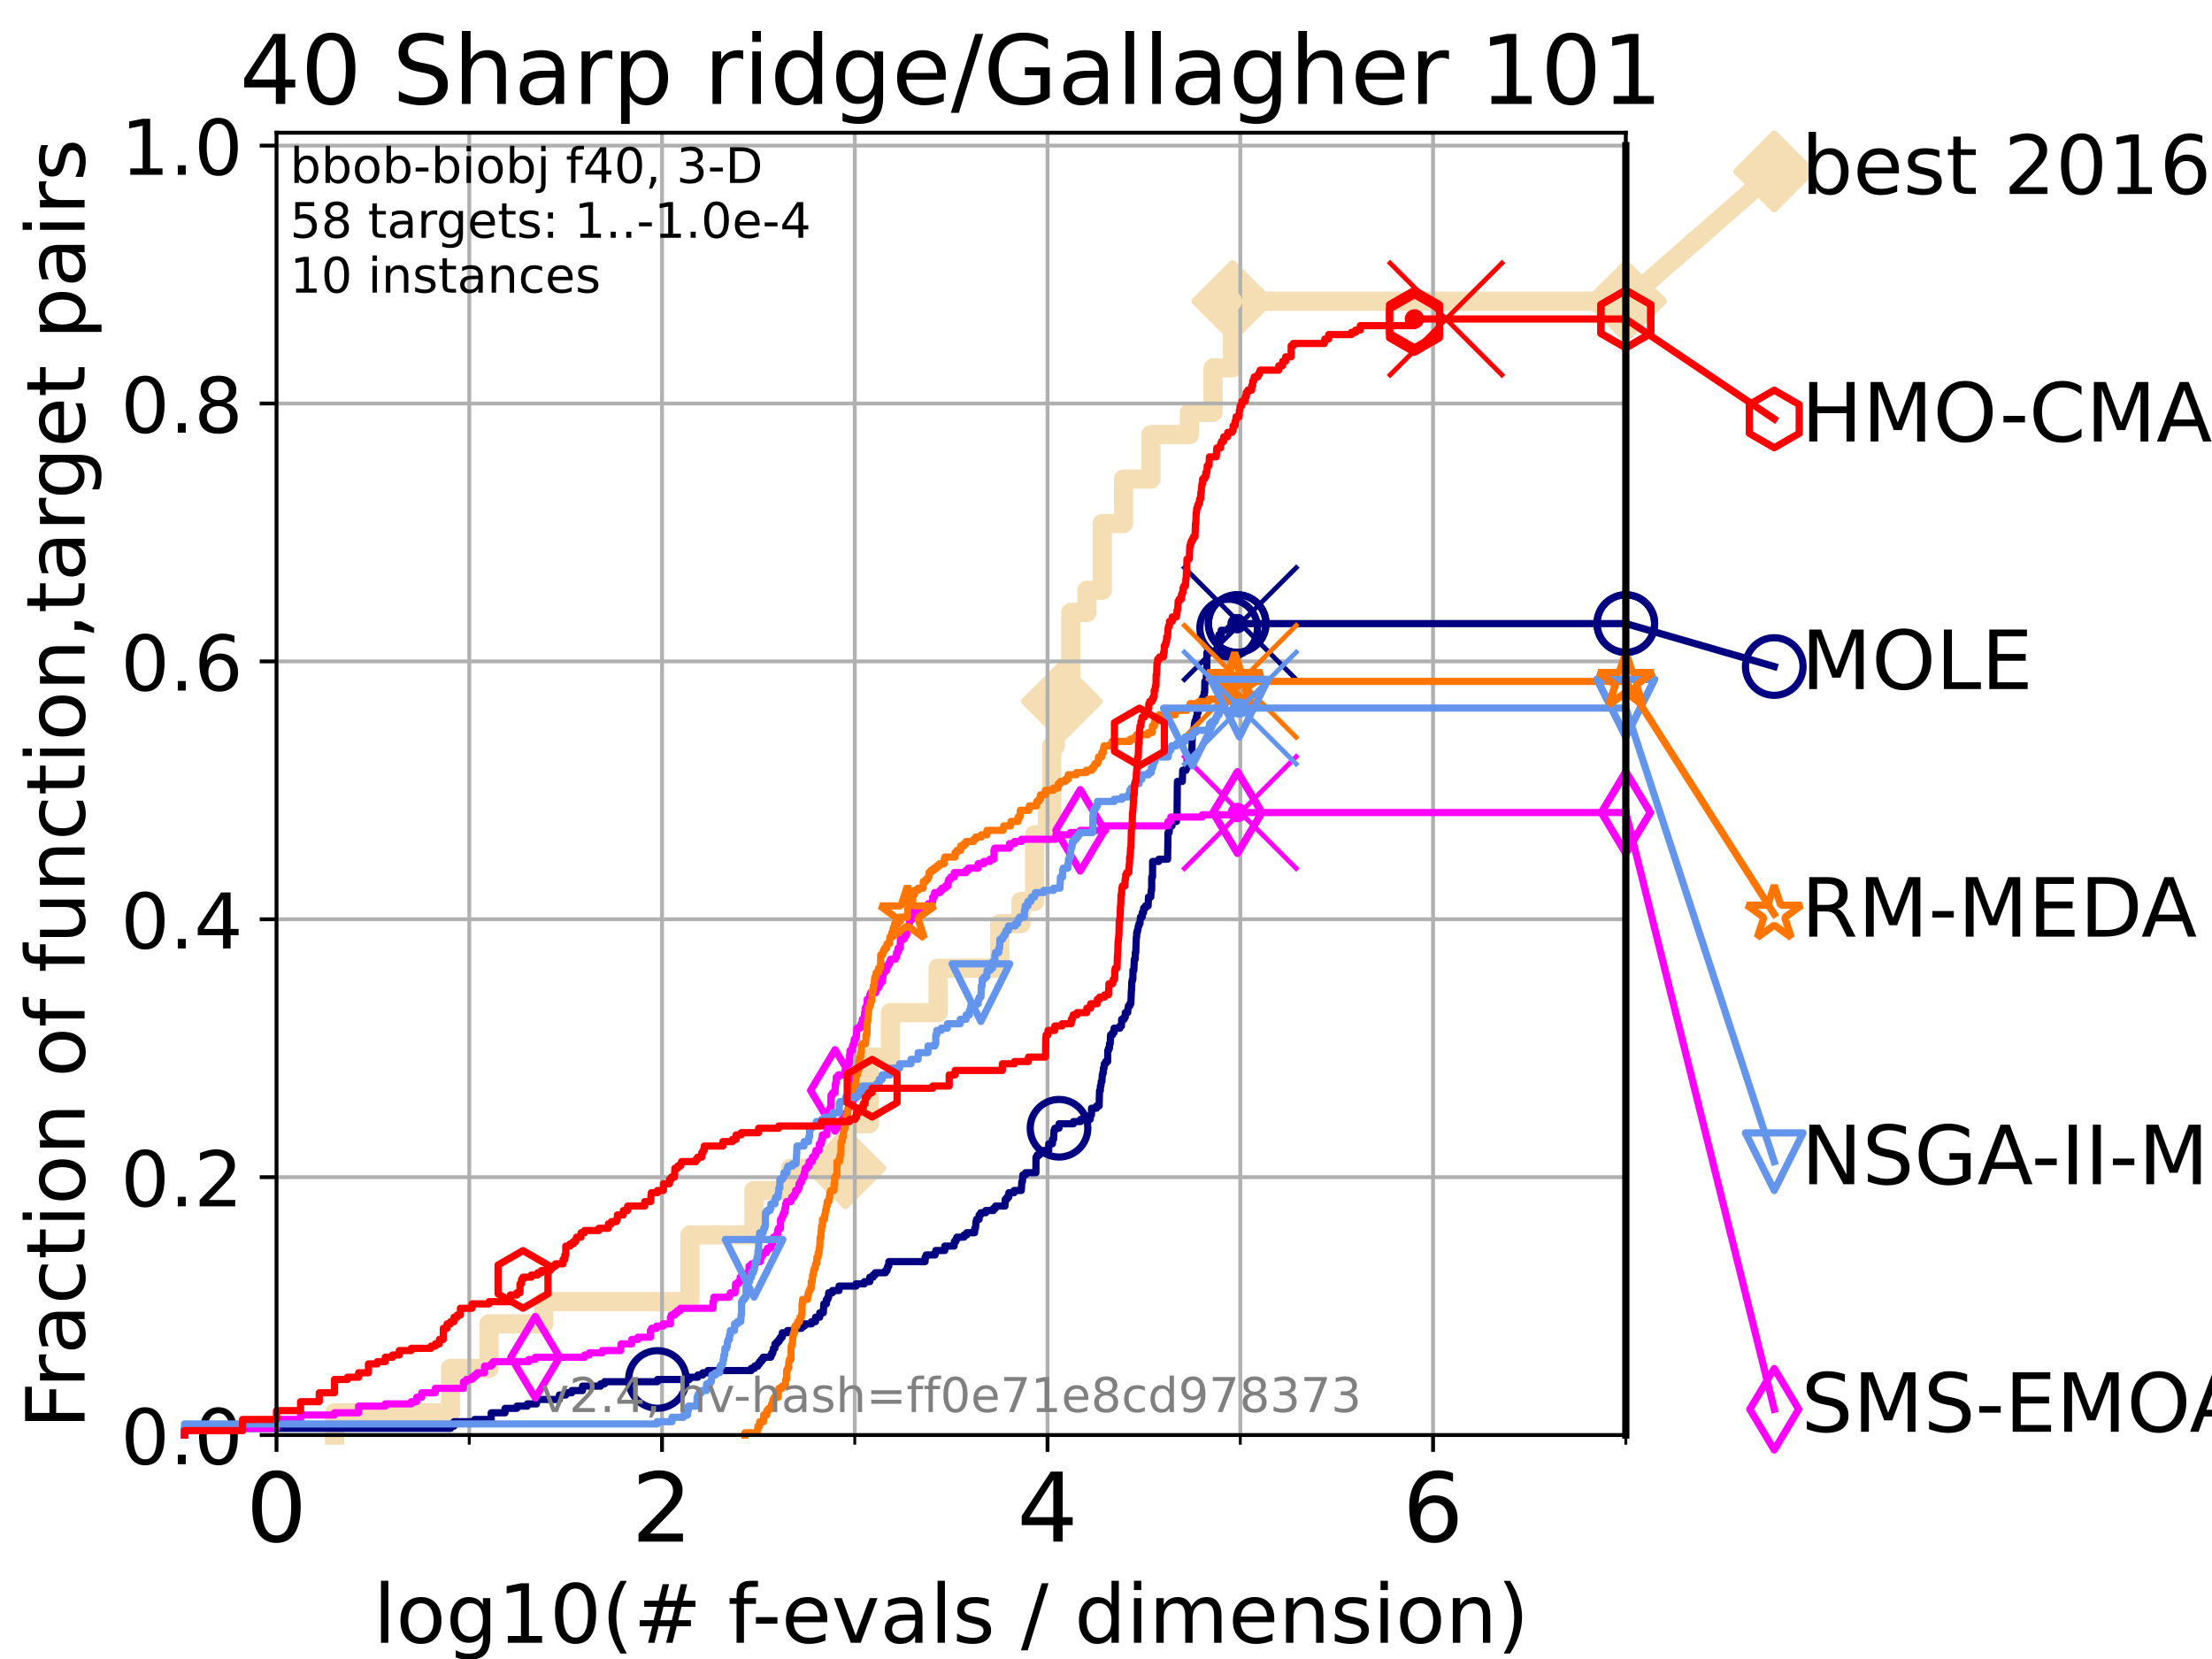 <?xml version="1.0" encoding="utf-8" standalone="no"?>
<!DOCTYPE svg PUBLIC "-//W3C//DTD SVG 1.1//EN"
  "http://www.w3.org/Graphics/SVG/1.1/DTD/svg11.dtd">
<!-- Created with matplotlib (https://matplotlib.org/) -->
<svg height="345.6pt" version="1.1" viewBox="0 0 460.8 345.6" width="460.8pt" xmlns="http://www.w3.org/2000/svg" xmlns:xlink="http://www.w3.org/1999/xlink">
 <defs>
  <style type="text/css">*{stroke-linecap:butt;stroke-linejoin:round;}</style>
 </defs>
 <g id="figure_1">
  <g id="patch_1">
   <path d="M 0 345.6 
L 460.8 345.6 
L 460.8 0 
L 0 0 
z
" style="fill:#ffffff;"/>
  </g>
  <g id="axes_1">
   <g id="patch_2">
    <path d="M 57.6 298.944 
L 338.688 298.944 
L 338.688 27.648 
L 57.6 27.648 
z
" style="fill:#ffffff;"/>
   </g>
   <g id="line2d_1">
    <path d="M 69.688 298.944 
L 69.688 294.313 
L 93.864 294.313 
L 93.864 285.05 
L 101.878 285.05 
L 101.878 275.788 
L 113.264 275.788 
L 113.264 271.157 
L 143.737 271.157 
L 143.737 257.263 
L 157.05 257.263 
L 157.05 248.001 
L 164.65 248.001 
L 164.65 243.37 
L 176.086 243.37 
L 176.086 234.107 
L 181.051 234.107 
L 181.051 220.214 
L 185.483 220.214 
L 185.483 210.951 
L 195.422 210.951 
L 195.422 201.689 
L 208.273 201.689 
L 208.273 192.426 
L 212.673 192.426 
L 212.673 187.795 
L 215.533 187.795 
L 215.533 173.901 
L 218.19 173.901 
L 218.19 169.27 
L 219.1 169.27 
L 219.1 155.377 
L 219.847 155.377 
L 219.847 146.114 
L 221.21 146.114 
L 221.21 141.483 
L 223.063 141.483 
L 223.063 127.589 
L 226.426 127.589 
L 226.426 122.958 
L 229.627 122.958 
L 229.627 109.065 
L 234.054 109.065 
L 234.054 99.802 
L 239.765 99.802 
L 239.765 90.54 
L 247.781 90.54 
L 247.781 85.909 
L 252.694 85.909 
L 252.694 76.646 
L 256.752 76.646 
L 256.752 62.753 
L 338.688 62.753 
" style="fill:none;stroke:#f5deb3;stroke-linecap:square;stroke-width:4;"/>
   </g>
   <g id="line2d_2">
    <defs>
     <path d="M -0 7.778 
L 7.778 0 
L 0 -7.778 
L -7.778 -0 
z
" id="ma019777bdb" style="stroke:#f5deb3;stroke-linejoin:miter;stroke-width:1.5;"/>
    </defs>
    <g>
     <use style="fill:#f5deb3;stroke:#f5deb3;stroke-linejoin:miter;stroke-width:1.5;" x="176.086" xlink:href="#ma019777bdb" y="243.37"/>
     <use style="fill:#f5deb3;stroke:#f5deb3;stroke-linejoin:miter;stroke-width:1.5;" x="221.21" xlink:href="#ma019777bdb" y="146.114"/>
     <use style="fill:#f5deb3;stroke:#f5deb3;stroke-linejoin:miter;stroke-width:1.5;" x="256.752" xlink:href="#ma019777bdb" y="62.753"/>
     <use style="fill:#f5deb3;stroke:#f5deb3;stroke-linejoin:miter;stroke-width:1.5;" x="256.752" xlink:href="#ma019777bdb" y="62.753"/>
     <use style="fill:#f5deb3;stroke:#f5deb3;stroke-linejoin:miter;stroke-width:1.5;" x="338.688" xlink:href="#ma019777bdb" y="62.753"/>
    </g>
   </g>
   <g id="line2d_3">
    <path style="fill:none;stroke:#f5deb3;stroke-linecap:square;stroke-width:4;"/>
    <g/>
   </g>
   <g id="line2d_4">
    <path d="M 338.688 62.753 
L 369.608 35.706 
" style="fill:none;stroke:#f5deb3;stroke-linecap:square;stroke-width:4;"/>
    <g>
     <use style="fill:#f5deb3;stroke:#f5deb3;stroke-linejoin:miter;stroke-width:1.5;" x="338.688" xlink:href="#ma019777bdb" y="62.753"/>
     <use style="fill:#f5deb3;stroke:#f5deb3;stroke-linejoin:miter;stroke-width:1.5;" x="369.608" xlink:href="#ma019777bdb" y="35.706"/>
    </g>
   </g>
   <g id="matplotlib.axis_1">
    <g id="xtick_1">
     <g id="line2d_5">
      <path clip-path="url(#p1b05622003)" d="M 57.6 298.944 
L 57.6 27.648 
" style="fill:none;stroke:#b0b0b0;stroke-linecap:square;stroke-width:0.8;"/>
     </g>
     <g id="line2d_6">
      <defs>
       <path d="M 0 0 
L 0 3.5 
" id="m27bee73b88" style="stroke:#000000;stroke-width:0.8;"/>
      </defs>
      <g>
       <use style="stroke:#000000;stroke-width:0.8;" x="57.6" xlink:href="#m27bee73b88" y="298.944"/>
      </g>
     </g>
     <g id="text_1">
      <!-- 0 -->
      <g transform="translate(51.237 321.141)scale(0.2 -0.2)">
       <defs>
        <path d="M 31.781 66.406 
Q 24.172 66.406 20.328 58.906 
Q 16.5 51.422 16.5 36.375 
Q 16.5 21.391 20.328 13.891 
Q 24.172 6.391 31.781 6.391 
Q 39.453 6.391 43.281 13.891 
Q 47.125 21.391 47.125 36.375 
Q 47.125 51.422 43.281 58.906 
Q 39.453 66.406 31.781 66.406 
z
M 31.781 74.219 
Q 44.047 74.219 50.516 64.516 
Q 56.984 54.828 56.984 36.375 
Q 56.984 17.969 50.516 8.266 
Q 44.047 -1.422 31.781 -1.422 
Q 19.531 -1.422 13.062 8.266 
Q 6.594 17.969 6.594 36.375 
Q 6.594 54.828 13.062 64.516 
Q 19.531 74.219 31.781 74.219 
z
" id="DejaVuSans-48"/>
       </defs>
       <use xlink:href="#DejaVuSans-48"/>
      </g>
     </g>
    </g>
    <g id="xtick_2">
     <g id="line2d_7">
      <path clip-path="url(#p1b05622003)" d="M 137.911 298.944 
L 137.911 27.648 
" style="fill:none;stroke:#b0b0b0;stroke-linecap:square;stroke-width:0.8;"/>
     </g>
     <g id="line2d_8">
      <g>
       <use style="stroke:#000000;stroke-width:0.8;" x="137.911" xlink:href="#m27bee73b88" y="298.944"/>
      </g>
     </g>
     <g id="text_2">
      <!-- 2 -->
      <g transform="translate(131.548 321.141)scale(0.2 -0.2)">
       <defs>
        <path d="M 19.188 8.297 
L 53.609 8.297 
L 53.609 0 
L 7.328 0 
L 7.328 8.297 
Q 12.938 14.109 22.625 23.891 
Q 32.328 33.688 34.812 36.531 
Q 39.547 41.844 41.422 45.531 
Q 43.312 49.219 43.312 52.781 
Q 43.312 58.594 39.234 62.25 
Q 35.156 65.922 28.609 65.922 
Q 23.969 65.922 18.812 64.312 
Q 13.672 62.703 7.812 59.422 
L 7.812 69.391 
Q 13.766 71.781 18.938 73 
Q 24.125 74.219 28.422 74.219 
Q 39.75 74.219 46.484 68.547 
Q 53.219 62.891 53.219 53.422 
Q 53.219 48.922 51.531 44.891 
Q 49.859 40.875 45.406 35.406 
Q 44.188 33.984 37.641 27.219 
Q 31.109 20.453 19.188 8.297 
z
" id="DejaVuSans-50"/>
       </defs>
       <use xlink:href="#DejaVuSans-50"/>
      </g>
     </g>
    </g>
    <g id="xtick_3">
     <g id="line2d_9">
      <path clip-path="url(#p1b05622003)" d="M 218.222 298.944 
L 218.222 27.648 
" style="fill:none;stroke:#b0b0b0;stroke-linecap:square;stroke-width:0.8;"/>
     </g>
     <g id="line2d_10">
      <g>
       <use style="stroke:#000000;stroke-width:0.8;" x="218.222" xlink:href="#m27bee73b88" y="298.944"/>
      </g>
     </g>
     <g id="text_3">
      <!-- 4 -->
      <g transform="translate(211.859 321.141)scale(0.2 -0.2)">
       <defs>
        <path d="M 37.797 64.312 
L 12.891 25.391 
L 37.797 25.391 
z
M 35.203 72.906 
L 47.609 72.906 
L 47.609 25.391 
L 58.016 25.391 
L 58.016 17.188 
L 47.609 17.188 
L 47.609 0 
L 37.797 0 
L 37.797 17.188 
L 4.891 17.188 
L 4.891 26.703 
z
" id="DejaVuSans-52"/>
       </defs>
       <use xlink:href="#DejaVuSans-52"/>
      </g>
     </g>
    </g>
    <g id="xtick_4">
     <g id="line2d_11">
      <path clip-path="url(#p1b05622003)" d="M 298.533 298.944 
L 298.533 27.648 
" style="fill:none;stroke:#b0b0b0;stroke-linecap:square;stroke-width:0.8;"/>
     </g>
     <g id="line2d_12">
      <g>
       <use style="stroke:#000000;stroke-width:0.8;" x="298.533" xlink:href="#m27bee73b88" y="298.944"/>
      </g>
     </g>
     <g id="text_4">
      <!-- 6 -->
      <g transform="translate(292.17 321.141)scale(0.2 -0.2)">
       <defs>
        <path d="M 33.016 40.375 
Q 26.375 40.375 22.484 35.828 
Q 18.609 31.297 18.609 23.391 
Q 18.609 15.531 22.484 10.953 
Q 26.375 6.391 33.016 6.391 
Q 39.656 6.391 43.531 10.953 
Q 47.406 15.531 47.406 23.391 
Q 47.406 31.297 43.531 35.828 
Q 39.656 40.375 33.016 40.375 
z
M 52.594 71.297 
L 52.594 62.312 
Q 48.875 64.062 45.094 64.984 
Q 41.312 65.922 37.594 65.922 
Q 27.828 65.922 22.672 59.328 
Q 17.531 52.734 16.797 39.406 
Q 19.672 43.656 24.016 45.922 
Q 28.375 48.188 33.594 48.188 
Q 44.578 48.188 50.953 41.516 
Q 57.328 34.859 57.328 23.391 
Q 57.328 12.156 50.688 5.359 
Q 44.047 -1.422 33.016 -1.422 
Q 20.359 -1.422 13.672 8.266 
Q 6.984 17.969 6.984 36.375 
Q 6.984 53.656 15.188 63.938 
Q 23.391 74.219 37.203 74.219 
Q 40.922 74.219 44.703 73.484 
Q 48.484 72.75 52.594 71.297 
z
" id="DejaVuSans-54"/>
       </defs>
       <use xlink:href="#DejaVuSans-54"/>
      </g>
     </g>
    </g>
    <g id="xtick_5">
     <g id="line2d_13">
      <path clip-path="url(#p1b05622003)" d="M 97.755 298.944 
L 97.755 27.648 
" style="fill:none;stroke:#b0b0b0;stroke-linecap:square;stroke-width:0.8;"/>
     </g>
     <g id="line2d_14">
      <defs>
       <path d="M 0 0 
L 0 2 
" id="m884e3f1e38" style="stroke:#000000;stroke-width:0.6;"/>
      </defs>
      <g>
       <use style="stroke:#000000;stroke-width:0.6;" x="97.755" xlink:href="#m884e3f1e38" y="298.944"/>
      </g>
     </g>
    </g>
    <g id="xtick_6">
     <g id="line2d_15">
      <path clip-path="url(#p1b05622003)" d="M 178.066 298.944 
L 178.066 27.648 
" style="fill:none;stroke:#b0b0b0;stroke-linecap:square;stroke-width:0.8;"/>
     </g>
     <g id="line2d_16">
      <g>
       <use style="stroke:#000000;stroke-width:0.6;" x="178.066" xlink:href="#m884e3f1e38" y="298.944"/>
      </g>
     </g>
    </g>
    <g id="xtick_7">
     <g id="line2d_17">
      <path clip-path="url(#p1b05622003)" d="M 258.377 298.944 
L 258.377 27.648 
" style="fill:none;stroke:#b0b0b0;stroke-linecap:square;stroke-width:0.8;"/>
     </g>
     <g id="line2d_18">
      <g>
       <use style="stroke:#000000;stroke-width:0.6;" x="258.377" xlink:href="#m884e3f1e38" y="298.944"/>
      </g>
     </g>
    </g>
    <g id="xtick_8">
     <g id="line2d_19">
      <path clip-path="url(#p1b05622003)" d="M 338.688 298.944 
L 338.688 27.648 
" style="fill:none;stroke:#b0b0b0;stroke-linecap:square;stroke-width:0.8;"/>
     </g>
     <g id="line2d_20">
      <g>
       <use style="stroke:#000000;stroke-width:0.6;" x="338.688" xlink:href="#m884e3f1e38" y="298.944"/>
      </g>
     </g>
    </g>
    <g id="text_5">
     <!-- log10(# f-evals / dimension) -->
     <g transform="translate(77.764 342.218)scale(0.17 -0.17)">
      <defs>
       <path d="M 9.422 75.984 
L 18.406 75.984 
L 18.406 0 
L 9.422 0 
z
" id="DejaVuSans-108"/>
       <path d="M 30.609 48.391 
Q 23.391 48.391 19.188 42.75 
Q 14.984 37.109 14.984 27.297 
Q 14.984 17.484 19.156 11.844 
Q 23.344 6.203 30.609 6.203 
Q 37.797 6.203 41.984 11.859 
Q 46.188 17.531 46.188 27.297 
Q 46.188 37.016 41.984 42.703 
Q 37.797 48.391 30.609 48.391 
z
M 30.609 56 
Q 42.328 56 49.016 48.375 
Q 55.719 40.766 55.719 27.297 
Q 55.719 13.875 49.016 6.219 
Q 42.328 -1.422 30.609 -1.422 
Q 18.844 -1.422 12.172 6.219 
Q 5.516 13.875 5.516 27.297 
Q 5.516 40.766 12.172 48.375 
Q 18.844 56 30.609 56 
z
" id="DejaVuSans-111"/>
       <path d="M 45.406 27.984 
Q 45.406 37.75 41.375 43.109 
Q 37.359 48.484 30.078 48.484 
Q 22.859 48.484 18.828 43.109 
Q 14.797 37.75 14.797 27.984 
Q 14.797 18.266 18.828 12.891 
Q 22.859 7.516 30.078 7.516 
Q 37.359 7.516 41.375 12.891 
Q 45.406 18.266 45.406 27.984 
z
M 54.391 6.781 
Q 54.391 -7.172 48.188 -13.984 
Q 42 -20.797 29.203 -20.797 
Q 24.469 -20.797 20.266 -20.094 
Q 16.062 -19.391 12.109 -17.922 
L 12.109 -9.188 
Q 16.062 -11.328 19.922 -12.344 
Q 23.781 -13.375 27.781 -13.375 
Q 36.625 -13.375 41.016 -8.766 
Q 45.406 -4.156 45.406 5.172 
L 45.406 9.625 
Q 42.625 4.781 38.281 2.391 
Q 33.938 0 27.875 0 
Q 17.828 0 11.672 7.656 
Q 5.516 15.328 5.516 27.984 
Q 5.516 40.672 11.672 48.328 
Q 17.828 56 27.875 56 
Q 33.938 56 38.281 53.609 
Q 42.625 51.219 45.406 46.391 
L 45.406 54.688 
L 54.391 54.688 
z
" id="DejaVuSans-103"/>
       <path d="M 12.406 8.297 
L 28.516 8.297 
L 28.516 63.922 
L 10.984 60.406 
L 10.984 69.391 
L 28.422 72.906 
L 38.281 72.906 
L 38.281 8.297 
L 54.391 8.297 
L 54.391 0 
L 12.406 0 
z
" id="DejaVuSans-49"/>
       <path d="M 31 75.875 
Q 24.469 64.656 21.281 53.656 
Q 18.109 42.672 18.109 31.391 
Q 18.109 20.125 21.312 9.062 
Q 24.516 -2 31 -13.188 
L 23.188 -13.188 
Q 15.875 -1.703 12.234 9.375 
Q 8.594 20.453 8.594 31.391 
Q 8.594 42.281 12.203 53.312 
Q 15.828 64.359 23.188 75.875 
z
" id="DejaVuSans-40"/>
       <path d="M 51.125 44 
L 36.922 44 
L 32.812 27.688 
L 47.125 27.688 
z
M 43.797 71.781 
L 38.719 51.516 
L 52.984 51.516 
L 58.109 71.781 
L 65.922 71.781 
L 60.891 51.516 
L 76.125 51.516 
L 76.125 44 
L 58.984 44 
L 54.984 27.688 
L 70.516 27.688 
L 70.516 20.219 
L 53.078 20.219 
L 48 0 
L 40.188 0 
L 45.219 20.219 
L 30.906 20.219 
L 25.875 0 
L 18.016 0 
L 23.094 20.219 
L 7.719 20.219 
L 7.719 27.688 
L 24.906 27.688 
L 29 44 
L 13.281 44 
L 13.281 51.516 
L 30.906 51.516 
L 35.891 71.781 
z
" id="DejaVuSans-35"/>
       <path id="DejaVuSans-32"/>
       <path d="M 37.109 75.984 
L 37.109 68.5 
L 28.516 68.5 
Q 23.688 68.5 21.797 66.547 
Q 19.922 64.594 19.922 59.516 
L 19.922 54.688 
L 34.719 54.688 
L 34.719 47.703 
L 19.922 47.703 
L 19.922 0 
L 10.891 0 
L 10.891 47.703 
L 2.297 47.703 
L 2.297 54.688 
L 10.891 54.688 
L 10.891 58.5 
Q 10.891 67.625 15.141 71.797 
Q 19.391 75.984 28.609 75.984 
z
" id="DejaVuSans-102"/>
       <path d="M 4.891 31.391 
L 31.203 31.391 
L 31.203 23.391 
L 4.891 23.391 
z
" id="DejaVuSans-45"/>
       <path d="M 56.203 29.594 
L 56.203 25.203 
L 14.891 25.203 
Q 15.484 15.922 20.484 11.062 
Q 25.484 6.203 34.422 6.203 
Q 39.594 6.203 44.453 7.469 
Q 49.312 8.734 54.109 11.281 
L 54.109 2.781 
Q 49.266 0.734 44.188 -0.344 
Q 39.109 -1.422 33.891 -1.422 
Q 20.797 -1.422 13.156 6.188 
Q 5.516 13.812 5.516 26.812 
Q 5.516 40.234 12.766 48.109 
Q 20.016 56 32.328 56 
Q 43.359 56 49.781 48.891 
Q 56.203 41.797 56.203 29.594 
z
M 47.219 32.234 
Q 47.125 39.594 43.094 43.984 
Q 39.062 48.391 32.422 48.391 
Q 24.906 48.391 20.391 44.141 
Q 15.875 39.891 15.188 32.172 
z
" id="DejaVuSans-101"/>
       <path d="M 2.984 54.688 
L 12.5 54.688 
L 29.594 8.797 
L 46.688 54.688 
L 56.203 54.688 
L 35.688 0 
L 23.484 0 
z
" id="DejaVuSans-118"/>
       <path d="M 34.281 27.484 
Q 23.391 27.484 19.188 25 
Q 14.984 22.516 14.984 16.5 
Q 14.984 11.719 18.141 8.906 
Q 21.297 6.109 26.703 6.109 
Q 34.188 6.109 38.703 11.406 
Q 43.219 16.703 43.219 25.484 
L 43.219 27.484 
z
M 52.203 31.203 
L 52.203 0 
L 43.219 0 
L 43.219 8.297 
Q 40.141 3.328 35.547 0.953 
Q 30.953 -1.422 24.312 -1.422 
Q 15.922 -1.422 10.953 3.297 
Q 6 8.016 6 15.922 
Q 6 25.141 12.172 29.828 
Q 18.359 34.516 30.609 34.516 
L 43.219 34.516 
L 43.219 35.406 
Q 43.219 41.609 39.141 45 
Q 35.062 48.391 27.688 48.391 
Q 23 48.391 18.547 47.266 
Q 14.109 46.141 10.016 43.891 
L 10.016 52.203 
Q 14.938 54.109 19.578 55.047 
Q 24.219 56 28.609 56 
Q 40.484 56 46.344 49.844 
Q 52.203 43.703 52.203 31.203 
z
" id="DejaVuSans-97"/>
       <path d="M 44.281 53.078 
L 44.281 44.578 
Q 40.484 46.531 36.375 47.5 
Q 32.281 48.484 27.875 48.484 
Q 21.188 48.484 17.844 46.438 
Q 14.5 44.391 14.5 40.281 
Q 14.5 37.156 16.891 35.375 
Q 19.281 33.594 26.516 31.984 
L 29.594 31.297 
Q 39.156 29.25 43.188 25.516 
Q 47.219 21.781 47.219 15.094 
Q 47.219 7.469 41.188 3.016 
Q 35.156 -1.422 24.609 -1.422 
Q 20.219 -1.422 15.453 -0.562 
Q 10.688 0.297 5.422 2 
L 5.422 11.281 
Q 10.406 8.688 15.234 7.391 
Q 20.062 6.109 24.812 6.109 
Q 31.156 6.109 34.562 8.281 
Q 37.984 10.453 37.984 14.406 
Q 37.984 18.062 35.516 20.016 
Q 33.062 21.969 24.703 23.781 
L 21.578 24.516 
Q 13.234 26.266 9.516 29.906 
Q 5.812 33.547 5.812 39.891 
Q 5.812 47.609 11.281 51.797 
Q 16.75 56 26.812 56 
Q 31.781 56 36.172 55.266 
Q 40.578 54.547 44.281 53.078 
z
" id="DejaVuSans-115"/>
       <path d="M 25.391 72.906 
L 33.688 72.906 
L 8.297 -9.281 
L 0 -9.281 
z
" id="DejaVuSans-47"/>
       <path d="M 45.406 46.391 
L 45.406 75.984 
L 54.391 75.984 
L 54.391 0 
L 45.406 0 
L 45.406 8.203 
Q 42.578 3.328 38.25 0.953 
Q 33.938 -1.422 27.875 -1.422 
Q 17.969 -1.422 11.734 6.484 
Q 5.516 14.406 5.516 27.297 
Q 5.516 40.188 11.734 48.094 
Q 17.969 56 27.875 56 
Q 33.938 56 38.25 53.625 
Q 42.578 51.266 45.406 46.391 
z
M 14.797 27.297 
Q 14.797 17.391 18.875 11.75 
Q 22.953 6.109 30.078 6.109 
Q 37.203 6.109 41.297 11.75 
Q 45.406 17.391 45.406 27.297 
Q 45.406 37.203 41.297 42.844 
Q 37.203 48.484 30.078 48.484 
Q 22.953 48.484 18.875 42.844 
Q 14.797 37.203 14.797 27.297 
z
" id="DejaVuSans-100"/>
       <path d="M 9.422 54.688 
L 18.406 54.688 
L 18.406 0 
L 9.422 0 
z
M 9.422 75.984 
L 18.406 75.984 
L 18.406 64.594 
L 9.422 64.594 
z
" id="DejaVuSans-105"/>
       <path d="M 52 44.188 
Q 55.375 50.25 60.062 53.125 
Q 64.75 56 71.094 56 
Q 79.641 56 84.281 50.016 
Q 88.922 44.047 88.922 33.016 
L 88.922 0 
L 79.891 0 
L 79.891 32.719 
Q 79.891 40.578 77.094 44.375 
Q 74.312 48.188 68.609 48.188 
Q 61.625 48.188 57.562 43.547 
Q 53.516 38.922 53.516 30.906 
L 53.516 0 
L 44.484 0 
L 44.484 32.719 
Q 44.484 40.625 41.703 44.406 
Q 38.922 48.188 33.109 48.188 
Q 26.219 48.188 22.156 43.531 
Q 18.109 38.875 18.109 30.906 
L 18.109 0 
L 9.078 0 
L 9.078 54.688 
L 18.109 54.688 
L 18.109 46.188 
Q 21.188 51.219 25.484 53.609 
Q 29.781 56 35.688 56 
Q 41.656 56 45.828 52.969 
Q 50 49.953 52 44.188 
z
" id="DejaVuSans-109"/>
       <path d="M 54.891 33.016 
L 54.891 0 
L 45.906 0 
L 45.906 32.719 
Q 45.906 40.484 42.875 44.328 
Q 39.844 48.188 33.797 48.188 
Q 26.516 48.188 22.312 43.547 
Q 18.109 38.922 18.109 30.906 
L 18.109 0 
L 9.078 0 
L 9.078 54.688 
L 18.109 54.688 
L 18.109 46.188 
Q 21.344 51.125 25.703 53.562 
Q 30.078 56 35.797 56 
Q 45.219 56 50.047 50.172 
Q 54.891 44.344 54.891 33.016 
z
" id="DejaVuSans-110"/>
       <path d="M 8.016 75.875 
L 15.828 75.875 
Q 23.141 64.359 26.781 53.312 
Q 30.422 42.281 30.422 31.391 
Q 30.422 20.453 26.781 9.375 
Q 23.141 -1.703 15.828 -13.188 
L 8.016 -13.188 
Q 14.5 -2 17.703 9.062 
Q 20.906 20.125 20.906 31.391 
Q 20.906 42.672 17.703 53.656 
Q 14.5 64.656 8.016 75.875 
z
" id="DejaVuSans-41"/>
      </defs>
      <use xlink:href="#DejaVuSans-108"/>
      <use x="27.783" xlink:href="#DejaVuSans-111"/>
      <use x="88.965" xlink:href="#DejaVuSans-103"/>
      <use x="152.441" xlink:href="#DejaVuSans-49"/>
      <use x="216.064" xlink:href="#DejaVuSans-48"/>
      <use x="279.688" xlink:href="#DejaVuSans-40"/>
      <use x="318.701" xlink:href="#DejaVuSans-35"/>
      <use x="402.49" xlink:href="#DejaVuSans-32"/>
      <use x="434.277" xlink:href="#DejaVuSans-102"/>
      <use x="463.982" xlink:href="#DejaVuSans-45"/>
      <use x="500.066" xlink:href="#DejaVuSans-101"/>
      <use x="561.59" xlink:href="#DejaVuSans-118"/>
      <use x="620.77" xlink:href="#DejaVuSans-97"/>
      <use x="682.049" xlink:href="#DejaVuSans-108"/>
      <use x="709.832" xlink:href="#DejaVuSans-115"/>
      <use x="761.932" xlink:href="#DejaVuSans-32"/>
      <use x="793.719" xlink:href="#DejaVuSans-47"/>
      <use x="827.41" xlink:href="#DejaVuSans-32"/>
      <use x="859.197" xlink:href="#DejaVuSans-100"/>
      <use x="922.674" xlink:href="#DejaVuSans-105"/>
      <use x="950.457" xlink:href="#DejaVuSans-109"/>
      <use x="1047.869" xlink:href="#DejaVuSans-101"/>
      <use x="1109.393" xlink:href="#DejaVuSans-110"/>
      <use x="1172.771" xlink:href="#DejaVuSans-115"/>
      <use x="1224.871" xlink:href="#DejaVuSans-105"/>
      <use x="1252.654" xlink:href="#DejaVuSans-111"/>
      <use x="1313.836" xlink:href="#DejaVuSans-110"/>
      <use x="1377.215" xlink:href="#DejaVuSans-41"/>
     </g>
    </g>
   </g>
   <g id="matplotlib.axis_2">
    <g id="ytick_1">
     <g id="line2d_21">
      <path clip-path="url(#p1b05622003)" d="M 57.6 298.944 
L 338.688 298.944 
" style="fill:none;stroke:#b0b0b0;stroke-linecap:square;stroke-width:0.8;"/>
     </g>
     <g id="line2d_22">
      <defs>
       <path d="M 0 0 
L -3.5 0 
" id="mf12703ec75" style="stroke:#000000;stroke-width:0.8;"/>
      </defs>
      <g>
       <use style="stroke:#000000;stroke-width:0.8;" x="57.6" xlink:href="#mf12703ec75" y="298.944"/>
      </g>
     </g>
     <g id="text_6">
      <!-- 0.0 -->
      <g transform="translate(25.155 305.023)scale(0.16 -0.16)">
       <defs>
        <path d="M 10.688 12.406 
L 21 12.406 
L 21 0 
L 10.688 0 
z
" id="DejaVuSans-46"/>
       </defs>
       <use xlink:href="#DejaVuSans-48"/>
       <use x="63.623" xlink:href="#DejaVuSans-46"/>
       <use x="95.41" xlink:href="#DejaVuSans-48"/>
      </g>
     </g>
    </g>
    <g id="ytick_2">
     <g id="line2d_23">
      <path clip-path="url(#p1b05622003)" d="M 57.6 245.222 
L 338.688 245.222 
" style="fill:none;stroke:#b0b0b0;stroke-linecap:square;stroke-width:0.8;"/>
     </g>
     <g id="line2d_24">
      <g>
       <use style="stroke:#000000;stroke-width:0.8;" x="57.6" xlink:href="#mf12703ec75" y="245.222"/>
      </g>
     </g>
     <g id="text_7">
      <!-- 0.2 -->
      <g transform="translate(25.155 251.301)scale(0.16 -0.16)">
       <use xlink:href="#DejaVuSans-48"/>
       <use x="63.623" xlink:href="#DejaVuSans-46"/>
       <use x="95.41" xlink:href="#DejaVuSans-50"/>
      </g>
     </g>
    </g>
    <g id="ytick_3">
     <g id="line2d_25">
      <path clip-path="url(#p1b05622003)" d="M 57.6 191.5 
L 338.688 191.5 
" style="fill:none;stroke:#b0b0b0;stroke-linecap:square;stroke-width:0.8;"/>
     </g>
     <g id="line2d_26">
      <g>
       <use style="stroke:#000000;stroke-width:0.8;" x="57.6" xlink:href="#mf12703ec75" y="191.5"/>
      </g>
     </g>
     <g id="text_8">
      <!-- 0.4 -->
      <g transform="translate(25.155 197.579)scale(0.16 -0.16)">
       <use xlink:href="#DejaVuSans-48"/>
       <use x="63.623" xlink:href="#DejaVuSans-46"/>
       <use x="95.41" xlink:href="#DejaVuSans-52"/>
      </g>
     </g>
    </g>
    <g id="ytick_4">
     <g id="line2d_27">
      <path clip-path="url(#p1b05622003)" d="M 57.6 137.778 
L 338.688 137.778 
" style="fill:none;stroke:#b0b0b0;stroke-linecap:square;stroke-width:0.8;"/>
     </g>
     <g id="line2d_28">
      <g>
       <use style="stroke:#000000;stroke-width:0.8;" x="57.6" xlink:href="#mf12703ec75" y="137.778"/>
      </g>
     </g>
     <g id="text_9">
      <!-- 0.6 -->
      <g transform="translate(25.155 143.857)scale(0.16 -0.16)">
       <use xlink:href="#DejaVuSans-48"/>
       <use x="63.623" xlink:href="#DejaVuSans-46"/>
       <use x="95.41" xlink:href="#DejaVuSans-54"/>
      </g>
     </g>
    </g>
    <g id="ytick_5">
     <g id="line2d_29">
      <path clip-path="url(#p1b05622003)" d="M 57.6 84.056 
L 338.688 84.056 
" style="fill:none;stroke:#b0b0b0;stroke-linecap:square;stroke-width:0.8;"/>
     </g>
     <g id="line2d_30">
      <g>
       <use style="stroke:#000000;stroke-width:0.8;" x="57.6" xlink:href="#mf12703ec75" y="84.056"/>
      </g>
     </g>
     <g id="text_10">
      <!-- 0.8 -->
      <g transform="translate(25.155 90.135)scale(0.16 -0.16)">
       <defs>
        <path d="M 31.781 34.625 
Q 24.75 34.625 20.719 30.859 
Q 16.703 27.094 16.703 20.516 
Q 16.703 13.922 20.719 10.156 
Q 24.75 6.391 31.781 6.391 
Q 38.812 6.391 42.859 10.172 
Q 46.922 13.969 46.922 20.516 
Q 46.922 27.094 42.891 30.859 
Q 38.875 34.625 31.781 34.625 
z
M 21.922 38.812 
Q 15.578 40.375 12.031 44.719 
Q 8.5 49.078 8.5 55.328 
Q 8.5 64.062 14.719 69.141 
Q 20.953 74.219 31.781 74.219 
Q 42.672 74.219 48.875 69.141 
Q 55.078 64.062 55.078 55.328 
Q 55.078 49.078 51.531 44.719 
Q 48 40.375 41.703 38.812 
Q 48.828 37.156 52.797 32.312 
Q 56.781 27.484 56.781 20.516 
Q 56.781 9.906 50.312 4.234 
Q 43.844 -1.422 31.781 -1.422 
Q 19.734 -1.422 13.25 4.234 
Q 6.781 9.906 6.781 20.516 
Q 6.781 27.484 10.781 32.312 
Q 14.797 37.156 21.922 38.812 
z
M 18.312 54.391 
Q 18.312 48.734 21.844 45.562 
Q 25.391 42.391 31.781 42.391 
Q 38.141 42.391 41.719 45.562 
Q 45.312 48.734 45.312 54.391 
Q 45.312 60.062 41.719 63.234 
Q 38.141 66.406 31.781 66.406 
Q 25.391 66.406 21.844 63.234 
Q 18.312 60.062 18.312 54.391 
z
" id="DejaVuSans-56"/>
       </defs>
       <use xlink:href="#DejaVuSans-48"/>
       <use x="63.623" xlink:href="#DejaVuSans-46"/>
       <use x="95.41" xlink:href="#DejaVuSans-56"/>
      </g>
     </g>
    </g>
    <g id="ytick_6">
     <g id="line2d_31">
      <path clip-path="url(#p1b05622003)" d="M 57.6 30.334 
L 338.688 30.334 
" style="fill:none;stroke:#b0b0b0;stroke-linecap:square;stroke-width:0.8;"/>
     </g>
     <g id="line2d_32">
      <g>
       <use style="stroke:#000000;stroke-width:0.8;" x="57.6" xlink:href="#mf12703ec75" y="30.334"/>
      </g>
     </g>
     <g id="text_11">
      <!-- 1.0 -->
      <g transform="translate(25.155 36.413)scale(0.16 -0.16)">
       <use xlink:href="#DejaVuSans-49"/>
       <use x="63.623" xlink:href="#DejaVuSans-46"/>
       <use x="95.41" xlink:href="#DejaVuSans-48"/>
      </g>
     </g>
    </g>
    <g id="text_12">
     <!-- Fraction of function,target pairs -->
     <g transform="translate(17.62 297.681)rotate(-90)scale(0.17 -0.17)">
      <defs>
       <path d="M 9.812 72.906 
L 51.703 72.906 
L 51.703 64.594 
L 19.672 64.594 
L 19.672 43.109 
L 48.578 43.109 
L 48.578 34.812 
L 19.672 34.812 
L 19.672 0 
L 9.812 0 
z
" id="DejaVuSans-70"/>
       <path d="M 41.109 46.297 
Q 39.594 47.172 37.812 47.578 
Q 36.031 48 33.891 48 
Q 26.266 48 22.188 43.047 
Q 18.109 38.094 18.109 28.812 
L 18.109 0 
L 9.078 0 
L 9.078 54.688 
L 18.109 54.688 
L 18.109 46.188 
Q 20.953 51.172 25.484 53.578 
Q 30.031 56 36.531 56 
Q 37.453 56 38.578 55.875 
Q 39.703 55.766 41.062 55.516 
z
" id="DejaVuSans-114"/>
       <path d="M 48.781 52.594 
L 48.781 44.188 
Q 44.969 46.297 41.141 47.344 
Q 37.312 48.391 33.406 48.391 
Q 24.656 48.391 19.812 42.844 
Q 14.984 37.312 14.984 27.297 
Q 14.984 17.281 19.812 11.734 
Q 24.656 6.203 33.406 6.203 
Q 37.312 6.203 41.141 7.25 
Q 44.969 8.297 48.781 10.406 
L 48.781 2.094 
Q 45.016 0.344 40.984 -0.531 
Q 36.969 -1.422 32.422 -1.422 
Q 20.062 -1.422 12.781 6.344 
Q 5.516 14.109 5.516 27.297 
Q 5.516 40.672 12.859 48.328 
Q 20.219 56 33.016 56 
Q 37.156 56 41.109 55.141 
Q 45.062 54.297 48.781 52.594 
z
" id="DejaVuSans-99"/>
       <path d="M 18.312 70.219 
L 18.312 54.688 
L 36.812 54.688 
L 36.812 47.703 
L 18.312 47.703 
L 18.312 18.016 
Q 18.312 11.328 20.141 9.422 
Q 21.969 7.516 27.594 7.516 
L 36.812 7.516 
L 36.812 0 
L 27.594 0 
Q 17.188 0 13.234 3.875 
Q 9.281 7.766 9.281 18.016 
L 9.281 47.703 
L 2.688 47.703 
L 2.688 54.688 
L 9.281 54.688 
L 9.281 70.219 
z
" id="DejaVuSans-116"/>
       <path d="M 8.5 21.578 
L 8.5 54.688 
L 17.484 54.688 
L 17.484 21.922 
Q 17.484 14.156 20.5 10.266 
Q 23.531 6.391 29.594 6.391 
Q 36.859 6.391 41.078 11.031 
Q 45.312 15.672 45.312 23.688 
L 45.312 54.688 
L 54.297 54.688 
L 54.297 0 
L 45.312 0 
L 45.312 8.406 
Q 42.047 3.422 37.719 1 
Q 33.406 -1.422 27.688 -1.422 
Q 18.266 -1.422 13.375 4.438 
Q 8.5 10.297 8.5 21.578 
z
M 31.109 56 
z
" id="DejaVuSans-117"/>
       <path d="M 11.719 12.406 
L 22.016 12.406 
L 22.016 4 
L 14.016 -11.625 
L 7.719 -11.625 
L 11.719 4 
z
" id="DejaVuSans-44"/>
       <path d="M 18.109 8.203 
L 18.109 -20.797 
L 9.078 -20.797 
L 9.078 54.688 
L 18.109 54.688 
L 18.109 46.391 
Q 20.953 51.266 25.266 53.625 
Q 29.594 56 35.594 56 
Q 45.562 56 51.781 48.094 
Q 58.016 40.188 58.016 27.297 
Q 58.016 14.406 51.781 6.484 
Q 45.562 -1.422 35.594 -1.422 
Q 29.594 -1.422 25.266 0.953 
Q 20.953 3.328 18.109 8.203 
z
M 48.688 27.297 
Q 48.688 37.203 44.609 42.844 
Q 40.531 48.484 33.406 48.484 
Q 26.266 48.484 22.188 42.844 
Q 18.109 37.203 18.109 27.297 
Q 18.109 17.391 22.188 11.75 
Q 26.266 6.109 33.406 6.109 
Q 40.531 6.109 44.609 11.75 
Q 48.688 17.391 48.688 27.297 
z
" id="DejaVuSans-112"/>
      </defs>
      <use xlink:href="#DejaVuSans-70"/>
      <use x="50.27" xlink:href="#DejaVuSans-114"/>
      <use x="91.383" xlink:href="#DejaVuSans-97"/>
      <use x="152.662" xlink:href="#DejaVuSans-99"/>
      <use x="207.643" xlink:href="#DejaVuSans-116"/>
      <use x="246.852" xlink:href="#DejaVuSans-105"/>
      <use x="274.635" xlink:href="#DejaVuSans-111"/>
      <use x="335.816" xlink:href="#DejaVuSans-110"/>
      <use x="399.195" xlink:href="#DejaVuSans-32"/>
      <use x="430.982" xlink:href="#DejaVuSans-111"/>
      <use x="492.164" xlink:href="#DejaVuSans-102"/>
      <use x="527.369" xlink:href="#DejaVuSans-32"/>
      <use x="559.156" xlink:href="#DejaVuSans-102"/>
      <use x="594.361" xlink:href="#DejaVuSans-117"/>
      <use x="657.74" xlink:href="#DejaVuSans-110"/>
      <use x="721.119" xlink:href="#DejaVuSans-99"/>
      <use x="776.1" xlink:href="#DejaVuSans-116"/>
      <use x="815.309" xlink:href="#DejaVuSans-105"/>
      <use x="843.092" xlink:href="#DejaVuSans-111"/>
      <use x="904.273" xlink:href="#DejaVuSans-110"/>
      <use x="967.652" xlink:href="#DejaVuSans-44"/>
      <use x="999.439" xlink:href="#DejaVuSans-116"/>
      <use x="1038.648" xlink:href="#DejaVuSans-97"/>
      <use x="1099.928" xlink:href="#DejaVuSans-114"/>
      <use x="1139.291" xlink:href="#DejaVuSans-103"/>
      <use x="1202.768" xlink:href="#DejaVuSans-101"/>
      <use x="1264.291" xlink:href="#DejaVuSans-116"/>
      <use x="1303.5" xlink:href="#DejaVuSans-32"/>
      <use x="1335.287" xlink:href="#DejaVuSans-112"/>
      <use x="1398.764" xlink:href="#DejaVuSans-97"/>
      <use x="1460.043" xlink:href="#DejaVuSans-105"/>
      <use x="1487.826" xlink:href="#DejaVuSans-114"/>
      <use x="1528.939" xlink:href="#DejaVuSans-115"/>
     </g>
    </g>
   </g>
   <g id="line2d_33">
    <defs>
     <path d="M 0 1.5 
C 0.398 1.5 0.779 1.342 1.061 1.061 
C 1.342 0.779 1.5 0.398 1.5 0 
C 1.5 -0.398 1.342 -0.779 1.061 -1.061 
C 0.779 -1.342 0.398 -1.5 0 -1.5 
C -0.398 -1.5 -0.779 -1.342 -1.061 -1.061 
C -1.342 -0.779 -1.5 -0.398 -1.5 0 
C -1.5 0.398 -1.342 0.779 -1.061 1.061 
C -0.779 1.342 -0.398 1.5 0 1.5 
z
" id="m61e1a6e0a5" style="stroke:#f5deb3;"/>
    </defs>
    <g>
     <use style="fill:#f5deb3;stroke:#f5deb3;" x="256.752" xlink:href="#m61e1a6e0a5" y="62.753"/>
     <use style="fill:#f5deb3;stroke:#f5deb3;" x="256.752" xlink:href="#m61e1a6e0a5" y="62.753"/>
    </g>
   </g>
   <g id="line2d_34">
    <defs>
     <path d="M 0 1.5 
C 0.398 1.5 0.779 1.342 1.061 1.061 
C 1.342 0.779 1.5 0.398 1.5 0 
C 1.5 -0.398 1.342 -0.779 1.061 -1.061 
C 0.779 -1.342 0.398 -1.5 0 -1.5 
C -0.398 -1.5 -0.779 -1.342 -1.061 -1.061 
C -1.342 -0.779 -1.5 -0.398 -1.5 0 
C -1.5 0.398 -1.342 0.779 -1.061 1.061 
C -0.779 1.342 -0.398 1.5 0 1.5 
z
" id="m88eae30e56" style="stroke:#000080;"/>
    </defs>
    <g>
     <use style="fill:#000080;stroke:#000080;" x="257.729" xlink:href="#m88eae30e56" y="129.905"/>
     <use style="fill:#000080;stroke:#000080;" x="257.729" xlink:href="#m88eae30e56" y="129.905"/>
    </g>
   </g>
   <g id="line2d_35">
    <path d="M 38.441 298.944 
L 38.441 297.555 
L 93.864 297.555 
L 93.864 297.092 
L 94.576 297.092 
L 94.576 296.165 
L 98.881 296.165 
L 98.881 295.702 
L 102.331 295.702 
L 102.331 294.313 
L 105.21 294.313 
L 105.21 293.387 
L 107.68 293.387 
L 107.68 292.923 
L 109.843 292.923 
L 109.843 292.46 
L 111.768 292.46 
L 111.768 291.534 
L 116.523 291.534 
L 116.523 290.608 
L 117.857 290.608 
L 117.857 290.145 
L 119.097 290.145 
L 119.097 289.682 
L 121.34 289.682 
L 121.34 288.755 
L 125.111 288.755 
L 125.111 288.292 
L 125.939 288.292 
L 125.939 287.829 
L 136.955 287.829 
L 136.955 287.366 
L 143.612 287.366 
L 143.612 286.903 
L 145.365 286.903 
L 145.365 286.44 
L 146.396 286.44 
L 146.396 285.977 
L 147.47 285.977 
L 147.47 285.514 
L 156.499 285.514 
L 156.499 285.05 
L 157.186 285.05 
L 157.186 284.587 
L 157.884 284.587 
L 157.884 284.124 
L 158.232 284.124 
L 158.232 283.661 
L 158.608 283.661 
L 158.608 283.198 
L 158.977 283.198 
L 158.977 282.735 
L 160.569 282.735 
L 160.569 282.272 
L 160.79 282.272 
L 160.79 281.809 
L 161.008 281.809 
L 161.116 280.882 
L 161.435 280.882 
L 161.435 279.956 
L 161.853 279.956 
L 161.853 279.493 
L 162.26 279.493 
L 162.26 279.03 
L 162.56 279.03 
L 162.56 278.567 
L 162.952 278.567 
L 162.952 277.64 
L 164.037 277.64 
L 164.037 277.177 
L 165.578 277.177 
L 165.578 276.714 
L 166.962 276.714 
L 166.962 276.251 
L 167.588 276.251 
L 167.588 275.788 
L 169.061 275.788 
L 169.061 275.325 
L 169.898 275.325 
L 169.898 274.399 
L 170.767 274.399 
L 170.767 273.472 
L 171.511 273.472 
L 171.612 271.62 
L 172.159 271.62 
L 172.159 270.694 
L 172.442 270.694 
L 172.442 270.231 
L 172.626 270.231 
L 172.626 269.304 
L 173.41 269.304 
L 173.41 268.841 
L 174.782 268.841 
L 174.782 267.915 
L 178.332 267.915 
L 178.332 267.452 
L 180.069 267.452 
L 180.069 266.989 
L 181.202 266.989 
L 181.202 266.062 
L 181.883 266.062 
L 181.883 265.599 
L 182.317 265.599 
L 182.317 265.136 
L 184.47 265.136 
L 184.47 264.673 
L 184.801 264.673 
L 184.801 264.21 
L 184.931 264.21 
L 184.931 263.747 
L 185.157 263.747 
L 185.157 262.821 
L 192.713 262.821 
L 192.713 261.894 
L 192.93 261.894 
L 192.93 261.431 
L 194.794 261.431 
L 194.794 260.968 
L 194.936 260.968 
L 194.936 260.505 
L 196.81 260.505 
L 196.81 259.579 
L 198.764 259.579 
L 198.801 258.653 
L 199.108 258.653 
L 199.108 258.189 
L 199.338 258.189 
L 199.338 257.726 
L 200.823 257.726 
L 200.823 257.263 
L 201.395 257.263 
L 201.395 256.8 
L 203.028 256.8 
L 203.056 255.874 
L 203.224 255.874 
L 203.317 254.484 
L 203.418 254.484 
L 203.418 254.021 
L 203.972 254.021 
L 203.972 253.095 
L 204.3 253.095 
L 204.3 252.632 
L 205.361 252.632 
L 205.361 252.169 
L 206.959 252.169 
L 206.959 251.706 
L 207.381 251.706 
L 207.381 251.243 
L 209.357 251.243 
L 209.404 249.853 
L 209.773 249.853 
L 209.773 249.39 
L 210.159 249.39 
L 210.159 248.464 
L 211.258 248.464 
L 211.258 248.001 
L 212.756 248.001 
L 212.866 246.148 
L 213.003 246.148 
L 213.075 244.759 
L 213.643 244.759 
L 213.643 244.296 
L 215.797 244.296 
L 215.816 241.054 
L 216.071 241.054 
L 216.071 240.591 
L 216.578 240.591 
L 216.578 240.128 
L 217.389 240.128 
L 217.389 239.665 
L 218.469 239.665 
L 218.469 238.275 
L 219.241 238.275 
L 219.267 237.349 
L 219.476 237.349 
L 219.567 235.496 
L 219.744 235.496 
L 219.744 235.033 
L 220.61 235.033 
L 220.61 234.107 
L 223.619 234.107 
L 223.619 233.644 
L 225.111 233.644 
L 225.111 233.181 
L 227.112 233.181 
L 227.112 232.255 
L 227.378 232.255 
L 227.39 230.865 
L 228.421 230.865 
L 228.421 230.402 
L 228.969 230.402 
L 229.055 227.16 
L 229.226 227.16 
L 229.227 226.234 
L 229.343 226.234 
L 229.405 225.308 
L 229.554 225.308 
L 229.62 223.918 
L 229.72 223.918 
L 229.72 223.455 
L 229.852 223.455 
L 229.852 222.529 
L 229.996 222.529 
L 230.055 221.603 
L 230.333 221.603 
L 230.333 221.14 
L 230.745 221.14 
L 230.772 218.824 
L 230.922 218.824 
L 230.922 218.361 
L 231.123 218.361 
L 231.123 217.435 
L 231.285 217.435 
L 231.347 215.582 
L 231.753 215.582 
L 231.753 215.119 
L 232.084 215.119 
L 232.089 214.193 
L 233.297 214.193 
L 233.297 213.73 
L 233.626 213.73 
L 233.66 212.34 
L 234.177 212.34 
L 234.177 211.877 
L 234.42 211.877 
L 234.42 210.951 
L 234.914 210.951 
L 234.981 210.025 
L 235.065 210.025 
L 235.065 209.562 
L 235.347 209.562 
L 235.347 209.099 
L 235.578 209.099 
L 235.687 206.32 
L 235.718 206.32 
L 235.78 204.467 
L 235.867 204.467 
L 235.867 204.004 
L 235.997 204.004 
L 236.014 202.152 
L 236.203 202.152 
L 236.296 199.836 
L 236.478 199.836 
L 236.503 198.447 
L 236.604 198.447 
L 236.715 195.205 
L 236.787 195.205 
L 236.787 194.279 
L 236.918 194.279 
L 236.918 193.816 
L 237.03 193.816 
L 237.131 192.889 
L 237.266 192.889 
L 237.266 192.426 
L 237.469 192.426 
L 237.572 191.037 
L 237.934 191.037 
L 237.946 190.111 
L 238.228 190.111 
L 238.228 189.184 
L 238.604 189.184 
L 238.604 188.721 
L 239.169 188.721 
L 239.25 186.869 
L 239.729 186.869 
L 239.808 185.479 
L 239.912 185.479 
L 239.924 182.701 
L 240.094 182.701 
L 240.114 179.459 
L 241.393 179.459 
L 241.393 178.996 
L 243.232 178.996 
L 243.319 173.438 
L 243.559 173.438 
L 243.65 172.049 
L 244.142 172.049 
L 244.142 171.123 
L 245.079 171.123 
L 245.138 169.733 
L 245.197 169.733 
L 245.273 162.787 
L 246.295 162.787 
L 246.38 160.471 
L 247.061 160.471 
L 247.061 160.008 
L 247.253 160.008 
L 247.305 158.155 
L 247.602 158.155 
L 247.602 157.692 
L 248.253 157.692 
L 248.348 153.987 
L 248.377 153.987 
L 248.443 152.598 
L 248.523 152.598 
L 248.523 152.135 
L 248.735 152.135 
L 248.812 150.745 
L 248.913 150.745 
L 248.913 150.282 
L 249.102 150.282 
L 249.102 149.819 
L 249.224 149.819 
L 249.224 149.356 
L 249.356 149.356 
L 249.383 148.43 
L 249.616 148.43 
L 249.616 147.504 
L 249.928 147.504 
L 249.928 146.577 
L 250.166 146.577 
L 250.166 146.114 
L 250.373 146.114 
L 250.373 145.651 
L 250.574 145.651 
L 250.574 145.188 
L 250.844 145.188 
L 250.844 144.262 
L 250.957 144.262 
L 250.995 141.946 
L 251.267 141.946 
L 251.334 140.094 
L 251.389 140.094 
L 251.427 135.926 
L 253.646 135.926 
L 253.729 133.147 
L 253.798 133.147 
L 253.798 132.684 
L 253.922 132.684 
L 253.922 132.221 
L 254.405 132.221 
L 254.405 131.294 
L 255.953 131.294 
L 255.953 130.831 
L 257.729 130.831 
L 257.729 129.905 
L 338.688 129.905 
L 338.688 129.905 
" style="fill:none;stroke:#000080;stroke-linecap:square;stroke-width:1.5;"/>
   </g>
   <g id="line2d_36">
    <defs>
     <path d="M 0 6 
C 1.591 6 3.117 5.368 4.243 4.243 
C 5.368 3.117 6 1.591 6 0 
C 6 -1.591 5.368 -3.117 4.243 -4.243 
C 3.117 -5.368 1.591 -6 0 -6 
C -1.591 -6 -3.117 -5.368 -4.243 -4.243 
C -5.368 -3.117 -6 -1.591 -6 0 
C -6 1.591 -5.368 3.117 -4.243 4.243 
C -3.117 5.368 -1.591 6 0 6 
z
" id="m5ac10025eb" style="stroke:#000080;stroke-width:1.5;"/>
    </defs>
    <g>
     <use style="fill-opacity:0;stroke:#000080;stroke-width:1.5;" x="136.955" xlink:href="#m5ac10025eb" y="287.366"/>
     <use style="fill-opacity:0;stroke:#000080;stroke-width:1.5;" x="220.61" xlink:href="#m5ac10025eb" y="235.033"/>
     <use style="fill-opacity:0;stroke:#000080;stroke-width:1.5;" x="255.953" xlink:href="#m5ac10025eb" y="130.831"/>
     <use style="fill-opacity:0;stroke:#000080;stroke-width:1.5;" x="257.729" xlink:href="#m5ac10025eb" y="129.905"/>
     <use style="fill-opacity:0;stroke:#000080;stroke-width:1.5;" x="257.729" xlink:href="#m5ac10025eb" y="129.905"/>
     <use style="fill-opacity:0;stroke:#000080;stroke-width:1.5;" x="338.688" xlink:href="#m5ac10025eb" y="129.905"/>
    </g>
   </g>
   <g id="line2d_37">
    <path style="fill:none;stroke:#000080;stroke-linecap:square;stroke-width:1.5;"/>
    <g/>
   </g>
   <g id="line2d_38">
    <path clip-path="url(#p1b05622003)" d="M 258.377 129.905 
" style="fill:none;stroke:#000080;stroke-linecap:square;stroke-width:1.5;"/>
    <defs>
     <path d="M -12 12 
L 12 -12 
M -12 -12 
L 12 12 
" id="m68d79875d1" style="stroke:#000080;"/>
    </defs>
    <g clip-path="url(#p1b05622003)">
     <use style="fill:#000080;stroke:#000080;" x="258.377" xlink:href="#m68d79875d1" y="129.905"/>
    </g>
   </g>
   <g id="line2d_39">
    <defs>
     <path d="M 0 1.5 
C 0.398 1.5 0.779 1.342 1.061 1.061 
C 1.342 0.779 1.5 0.398 1.5 0 
C 1.5 -0.398 1.342 -0.779 1.061 -1.061 
C 0.779 -1.342 0.398 -1.5 0 -1.5 
C -0.398 -1.5 -0.779 -1.342 -1.061 -1.061 
C -1.342 -0.779 -1.5 -0.398 -1.5 0 
C -1.5 0.398 -1.342 0.779 -1.061 1.061 
C -0.779 1.342 -0.398 1.5 0 1.5 
z
" id="m25f6c0732a" style="stroke:#ff00ff;"/>
    </defs>
    <g>
     <use style="fill:#ff00ff;stroke:#ff00ff;" x="257.791" xlink:href="#m25f6c0732a" y="169.27"/>
     <use style="fill:#ff00ff;stroke:#ff00ff;" x="257.791" xlink:href="#m25f6c0732a" y="169.27"/>
    </g>
   </g>
   <g id="line2d_40">
    <path d="M 38.441 298.944 
L 38.441 298.018 
L 50.529 298.018 
L 50.529 297.555 
L 57.6 297.555 
L 57.6 295.702 
L 62.617 295.702 
L 62.617 294.776 
L 69.688 294.776 
L 69.688 294.313 
L 74.705 294.313 
L 74.705 292.923 
L 80.259 292.923 
L 80.259 292.46 
L 85.667 292.46 
L 85.667 291.997 
L 86.793 291.997 
L 86.793 291.071 
L 87.85 291.071 
L 87.85 290.145 
L 90.684 290.145 
L 90.684 289.218 
L 96.552 289.218 
L 96.552 287.829 
L 97.164 287.829 
L 97.164 287.366 
L 98.327 287.366 
L 98.327 286.903 
L 98.881 286.903 
L 98.881 286.44 
L 99.418 286.44 
L 99.418 285.977 
L 100.935 285.977 
L 100.935 284.587 
L 102.331 284.587 
L 102.331 284.124 
L 102.772 284.124 
L 102.772 283.661 
L 110.132 283.661 
L 110.132 283.198 
L 111.506 283.198 
L 111.506 282.735 
L 121.785 282.735 
L 121.785 282.272 
L 122.782 282.272 
L 122.782 281.809 
L 125.471 281.809 
L 125.471 281.345 
L 129.291 281.345 
L 129.386 279.956 
L 131.607 279.956 
L 131.607 279.03 
L 132.894 279.03 
L 132.894 278.567 
L 135.482 278.567 
L 135.482 277.177 
L 135.747 277.177 
L 135.747 276.714 
L 136.77 276.714 
L 136.77 276.251 
L 138.142 276.251 
L 138.142 275.788 
L 139.678 275.788 
L 139.678 274.399 
L 139.835 274.399 
L 139.835 273.935 
L 140.599 273.935 
L 140.599 273.472 
L 141.139 273.472 
L 141.139 273.009 
L 141.756 273.009 
L 141.756 272.546 
L 148.545 272.546 
L 148.545 271.157 
L 148.702 271.157 
L 148.702 270.231 
L 151.923 270.231 
L 151.923 269.767 
L 152.156 269.767 
L 152.156 269.304 
L 153.13 269.304 
L 153.227 267.452 
L 153.797 267.452 
L 153.797 266.989 
L 154.19 266.989 
L 154.19 266.062 
L 155.232 266.062 
L 155.232 265.599 
L 155.637 265.599 
L 155.637 265.136 
L 156.032 265.136 
L 156.032 263.747 
L 156.539 263.747 
L 156.539 263.284 
L 157.415 263.284 
L 157.415 262.821 
L 158.376 262.821 
L 158.376 261.894 
L 158.714 261.894 
L 158.714 261.431 
L 158.96 261.431 
L 158.96 260.968 
L 159.641 260.968 
L 159.641 260.505 
L 159.858 260.505 
L 159.858 260.042 
L 160.569 260.042 
L 160.569 259.579 
L 160.696 259.579 
L 160.696 259.116 
L 160.946 259.116 
L 160.946 258.189 
L 161.131 258.189 
L 161.131 257.726 
L 161.72 257.726 
L 161.72 257.263 
L 161.985 257.263 
L 161.985 256.337 
L 162.159 256.337 
L 162.159 255.874 
L 162.588 255.874 
L 162.602 254.021 
L 162.854 254.021 
L 162.854 253.558 
L 163.048 253.558 
L 163.048 253.095 
L 163.24 253.095 
L 163.24 252.632 
L 163.496 252.632 
L 163.496 251.706 
L 163.67 251.706 
L 163.67 250.779 
L 163.841 250.779 
L 163.841 250.316 
L 164.788 250.316 
L 164.788 249.853 
L 164.936 249.853 
L 164.936 249.39 
L 165.363 249.39 
L 165.363 248.927 
L 165.65 248.927 
L 165.732 248.001 
L 166.232 248.001 
L 166.232 247.538 
L 166.437 247.538 
L 166.437 246.611 
L 166.707 246.611 
L 166.707 246.148 
L 167.049 246.148 
L 167.147 245.222 
L 167.524 245.222 
L 167.524 244.296 
L 167.651 244.296 
L 167.756 243.37 
L 168.243 243.37 
L 168.243 242.906 
L 168.557 242.906 
L 168.557 241.98 
L 169.226 241.98 
L 169.226 241.054 
L 169.683 241.054 
L 169.683 240.591 
L 169.963 240.591 
L 169.963 239.665 
L 170.625 239.665 
L 170.696 238.275 
L 171.117 238.275 
L 171.117 237.349 
L 171.298 237.349 
L 171.298 236.423 
L 172.232 236.423 
L 172.289 234.57 
L 172.402 234.57 
L 172.41 233.181 
L 172.729 233.181 
L 172.736 231.792 
L 172.847 231.792 
L 172.847 230.865 
L 173.049 230.865 
L 173.119 228.087 
L 173.448 228.087 
L 173.448 227.623 
L 173.955 227.623 
L 174.022 225.771 
L 174.138 225.771 
L 174.226 224.382 
L 174.648 224.382 
L 174.648 223.918 
L 176.021 223.918 
L 176.021 222.992 
L 176.164 222.992 
L 176.164 222.529 
L 176.313 222.529 
L 176.313 221.603 
L 176.931 221.603 
L 176.975 219.75 
L 177.067 219.75 
L 177.067 218.824 
L 177.571 218.824 
L 177.571 217.898 
L 177.767 217.898 
L 177.767 217.435 
L 177.944 217.435 
L 177.944 216.509 
L 178.263 216.509 
L 178.263 216.045 
L 178.389 216.045 
L 178.491 214.193 
L 179.17 214.193 
L 179.17 213.73 
L 179.355 213.73 
L 179.355 213.267 
L 179.628 213.267 
L 179.628 212.34 
L 180.048 212.34 
L 180.11 210.951 
L 180.229 210.951 
L 180.229 210.025 
L 180.453 210.025 
L 180.453 209.562 
L 180.609 209.562 
L 180.66 208.172 
L 181.178 208.172 
L 181.178 207.246 
L 181.371 207.246 
L 181.371 206.783 
L 182.439 206.783 
L 182.439 205.857 
L 182.987 205.857 
L 182.987 205.394 
L 183.183 205.394 
L 183.183 204.931 
L 183.446 204.931 
L 183.446 204.467 
L 183.805 204.467 
L 183.805 203.541 
L 183.938 203.541 
L 183.938 202.615 
L 184.251 202.615 
L 184.251 202.152 
L 184.734 202.152 
L 184.734 201.226 
L 185.079 201.226 
L 185.079 200.762 
L 185.349 200.762 
L 185.349 200.299 
L 185.502 200.299 
L 185.502 199.836 
L 186.512 199.836 
L 186.512 199.373 
L 186.757 199.373 
L 186.757 198.447 
L 187.076 198.447 
L 187.076 197.521 
L 187.534 197.521 
L 187.561 195.668 
L 188.327 195.668 
L 188.327 195.205 
L 188.573 195.205 
L 188.573 194.742 
L 188.87 194.742 
L 188.954 193.353 
L 189.266 193.353 
L 189.266 192.889 
L 189.397 192.889 
L 189.482 191.963 
L 189.62 191.963 
L 189.62 191.5 
L 190.011 191.5 
L 190.014 190.574 
L 190.218 190.574 
L 190.218 190.111 
L 190.514 190.111 
L 190.514 189.648 
L 191.337 189.648 
L 191.337 189.184 
L 193.053 189.184 
L 193.053 188.721 
L 193.373 188.721 
L 193.373 188.258 
L 194.162 188.258 
L 194.162 187.795 
L 194.302 187.795 
L 194.302 186.869 
L 194.68 186.869 
L 194.68 185.943 
L 195.822 185.943 
L 195.822 185.479 
L 196.228 185.479 
L 196.228 185.016 
L 196.952 185.016 
L 196.952 184.553 
L 197.506 184.553 
L 197.506 183.627 
L 197.656 183.627 
L 197.656 183.164 
L 198.065 183.164 
L 198.065 182.701 
L 198.801 182.701 
L 198.801 181.775 
L 201.242 181.775 
L 201.242 181.311 
L 201.714 181.311 
L 201.714 180.848 
L 203.757 180.848 
L 203.757 179.922 
L 204.928 179.922 
L 204.928 179.459 
L 206.225 179.459 
L 206.225 178.996 
L 207.049 178.996 
L 207.049 177.143 
L 207.216 177.143 
L 207.216 176.68 
L 210.295 176.68 
L 210.295 175.754 
L 211.36 175.754 
L 211.36 175.291 
L 212.807 175.291 
L 212.807 174.828 
L 219.966 174.828 
L 219.966 173.901 
L 222.989 173.901 
L 222.989 173.438 
L 225.036 173.438 
L 225.036 172.975 
L 230.292 172.975 
L 230.292 172.049 
L 243.317 172.049 
L 243.317 171.123 
L 243.906 171.123 
L 243.906 170.196 
L 250.472 170.196 
L 250.472 169.733 
L 257.791 169.733 
L 257.791 169.27 
L 338.688 169.27 
L 338.688 169.27 
" style="fill:none;stroke:#ff00ff;stroke-linecap:square;stroke-width:1.5;"/>
   </g>
   <g id="line2d_41">
    <defs>
     <path d="M -0 8.485 
L 5.091 0 
L 0 -8.485 
L -5.091 -0 
z
" id="m7500ce874e" style="stroke:#ff00ff;stroke-linejoin:miter;stroke-width:1.5;"/>
    </defs>
    <g>
     <use style="fill-opacity:0;stroke:#ff00ff;stroke-linejoin:miter;stroke-width:1.5;" x="111.506" xlink:href="#m7500ce874e" y="282.735"/>
     <use style="fill-opacity:0;stroke:#ff00ff;stroke-linejoin:miter;stroke-width:1.5;" x="173.955" xlink:href="#m7500ce874e" y="227.16"/>
     <use style="fill-opacity:0;stroke:#ff00ff;stroke-linejoin:miter;stroke-width:1.5;" x="225.036" xlink:href="#m7500ce874e" y="172.975"/>
     <use style="fill-opacity:0;stroke:#ff00ff;stroke-linejoin:miter;stroke-width:1.5;" x="257.791" xlink:href="#m7500ce874e" y="169.27"/>
     <use style="fill-opacity:0;stroke:#ff00ff;stroke-linejoin:miter;stroke-width:1.5;" x="257.791" xlink:href="#m7500ce874e" y="169.27"/>
     <use style="fill-opacity:0;stroke:#ff00ff;stroke-linejoin:miter;stroke-width:1.5;" x="338.688" xlink:href="#m7500ce874e" y="169.27"/>
    </g>
   </g>
   <g id="line2d_42">
    <path style="fill:none;stroke:#ff00ff;stroke-linecap:square;stroke-width:1.5;"/>
    <g/>
   </g>
   <g id="line2d_43">
    <path clip-path="url(#p1b05622003)" d="M 258.377 169.27 
" style="fill:none;stroke:#ff00ff;stroke-linecap:square;stroke-width:1.5;"/>
    <defs>
     <path d="M -12 12 
L 12 -12 
M -12 -12 
L 12 12 
" id="m8dbb0425ed" style="stroke:#ff00ff;"/>
    </defs>
    <g clip-path="url(#p1b05622003)">
     <use style="fill:#ff00ff;stroke:#ff00ff;" x="258.377" xlink:href="#m8dbb0425ed" y="169.27"/>
    </g>
   </g>
   <g id="line2d_44">
    <defs>
     <path d="M 0 1.5 
C 0.398 1.5 0.779 1.342 1.061 1.061 
C 1.342 0.779 1.5 0.398 1.5 0 
C 1.5 -0.398 1.342 -0.779 1.061 -1.061 
C 0.779 -1.342 0.398 -1.5 0 -1.5 
C -0.398 -1.5 -0.779 -1.342 -1.061 -1.061 
C -1.342 -0.779 -1.5 -0.398 -1.5 0 
C -1.5 0.398 -1.342 0.779 -1.061 1.061 
C -0.779 1.342 -0.398 1.5 0 1.5 
z
" id="m8c842d69c8" style="stroke:#ff7500;"/>
    </defs>
    <g>
     <use style="fill:#ff7500;stroke:#ff7500;" x="257.215" xlink:href="#m8c842d69c8" y="141.946"/>
     <use style="fill:#ff7500;stroke:#ff7500;" x="257.215" xlink:href="#m8c842d69c8" y="141.946"/>
    </g>
   </g>
   <g id="line2d_45">
    <path d="M 155.189 298.944 
L 155.189 298.481 
L 157.698 298.481 
L 157.698 298.018 
L 157.884 298.018 
L 157.884 297.092 
L 158.25 297.092 
L 158.25 296.165 
L 159.064 296.165 
L 159.064 294.776 
L 159.725 294.776 
L 159.725 293.85 
L 160.12 293.85 
L 160.12 293.387 
L 160.712 293.387 
L 160.743 292.46 
L 160.915 292.46 
L 160.915 291.997 
L 161.039 291.997 
L 161.039 291.534 
L 161.299 291.534 
L 161.299 291.071 
L 162.101 291.071 
L 162.145 289.682 
L 162.26 289.682 
L 162.26 289.218 
L 162.91 289.218 
L 162.91 288.755 
L 163.616 288.755 
L 163.683 287.366 
L 163.854 287.366 
L 163.867 285.514 
L 164.063 285.514 
L 164.063 285.05 
L 164.295 285.05 
L 164.321 283.661 
L 164.423 283.661 
L 164.423 283.198 
L 164.763 283.198 
L 164.8 280.419 
L 164.949 280.419 
L 164.949 279.956 
L 165.072 279.956 
L 165.157 278.567 
L 165.194 278.567 
L 165.194 278.104 
L 165.327 278.104 
L 165.327 277.64 
L 165.519 277.64 
L 165.59 276.251 
L 166.002 276.251 
L 166.002 275.788 
L 166.175 275.788 
L 166.175 275.325 
L 166.561 275.325 
L 166.662 274.399 
L 166.94 274.399 
L 166.94 273.935 
L 167.06 273.935 
L 167.093 271.62 
L 167.191 271.62 
L 167.191 270.694 
L 168.233 270.694 
L 168.284 269.767 
L 168.365 269.767 
L 168.365 269.304 
L 168.557 269.304 
L 168.557 268.841 
L 168.746 268.841 
L 168.746 268.378 
L 168.992 268.378 
L 168.992 266.989 
L 169.206 266.989 
L 169.283 265.599 
L 169.437 265.599 
L 169.494 264.673 
L 169.617 264.673 
L 169.617 264.21 
L 169.823 264.21 
L 169.925 263.284 
L 170.11 263.284 
L 170.183 261.894 
L 170.446 261.894 
L 170.446 260.968 
L 170.643 260.968 
L 170.643 260.042 
L 170.758 260.042 
L 170.855 257.726 
L 171.021 257.726 
L 171.074 256.337 
L 171.134 256.337 
L 171.134 255.411 
L 171.332 255.411 
L 171.332 254.021 
L 171.771 254.021 
L 171.805 253.095 
L 171.904 253.095 
L 171.97 252.169 
L 172.094 252.169 
L 172.191 251.243 
L 172.305 251.243 
L 172.305 250.316 
L 172.665 250.316 
L 172.752 249.39 
L 172.823 249.39 
L 172.87 248.464 
L 173.034 248.464 
L 173.034 248.001 
L 173.733 248.001 
L 173.741 246.611 
L 173.86 246.611 
L 173.867 245.222 
L 174.16 245.222 
L 174.16 244.759 
L 174.348 244.759 
L 174.363 241.98 
L 174.894 241.98 
L 174.894 241.054 
L 175.033 241.054 
L 175.033 240.591 
L 175.157 240.591 
L 175.218 237.812 
L 175.456 237.812 
L 175.456 236.886 
L 175.664 236.886 
L 175.724 235.496 
L 175.863 235.496 
L 175.863 235.033 
L 176.041 235.033 
L 176.132 233.181 
L 176.313 233.181 
L 176.313 232.255 
L 176.6 232.255 
L 176.625 230.865 
L 176.751 230.865 
L 176.782 229.476 
L 177.123 229.476 
L 177.123 229.013 
L 177.348 229.013 
L 177.348 228.55 
L 177.577 228.55 
L 177.672 226.234 
L 178.211 226.234 
L 178.314 223.918 
L 178.604 223.918 
L 178.604 222.992 
L 178.895 222.992 
L 178.945 221.14 
L 179.104 221.14 
L 179.104 220.214 
L 179.295 220.214 
L 179.295 219.287 
L 179.414 219.287 
L 179.451 217.898 
L 179.564 217.898 
L 179.564 217.435 
L 180.336 217.435 
L 180.387 215.582 
L 180.599 215.582 
L 180.675 212.804 
L 180.765 212.804 
L 180.829 211.414 
L 180.898 211.414 
L 180.923 210.025 
L 181.115 210.025 
L 181.115 209.562 
L 181.289 209.562 
L 181.391 208.635 
L 181.572 208.635 
L 181.681 207.246 
L 181.728 207.246 
L 181.728 206.32 
L 181.921 206.32 
L 181.921 205.394 
L 182.074 205.394 
L 182.18 204.004 
L 182.239 204.004 
L 182.239 203.541 
L 182.462 203.541 
L 182.534 202.615 
L 183.018 202.615 
L 183.018 201.689 
L 183.407 201.689 
L 183.476 198.91 
L 183.88 198.91 
L 183.88 198.447 
L 184.025 198.447 
L 184.025 197.984 
L 184.284 197.984 
L 184.284 197.521 
L 184.702 197.521 
L 184.769 196.594 
L 185.303 196.594 
L 185.387 195.205 
L 185.687 195.205 
L 185.791 194.279 
L 186.08 194.279 
L 186.08 193.353 
L 186.382 193.353 
L 186.382 192.426 
L 187.065 192.426 
L 187.065 191.963 
L 187.534 191.963 
L 187.541 191.037 
L 189.01 191.037 
L 189.112 189.184 
L 189.205 189.184 
L 189.205 188.258 
L 189.318 188.258 
L 189.318 187.795 
L 189.793 187.795 
L 189.793 187.332 
L 190.163 187.332 
L 190.163 186.406 
L 190.46 186.406 
L 190.46 185.479 
L 191.274 185.479 
L 191.274 185.016 
L 192.309 185.016 
L 192.347 183.627 
L 192.877 183.627 
L 192.877 183.164 
L 193.31 183.164 
L 193.31 182.701 
L 193.515 182.701 
L 193.534 181.775 
L 193.901 181.775 
L 193.901 181.311 
L 194.532 181.311 
L 194.532 180.848 
L 195.158 180.848 
L 195.158 180.385 
L 195.71 180.385 
L 195.71 179.922 
L 196.694 179.922 
L 196.694 178.996 
L 196.843 178.996 
L 196.843 178.533 
L 198.954 178.533 
L 198.954 177.606 
L 199.353 177.606 
L 199.353 177.143 
L 200.141 177.143 
L 200.141 176.217 
L 200.826 176.217 
L 200.826 175.754 
L 201.259 175.754 
L 201.259 175.291 
L 202.862 175.291 
L 202.862 174.828 
L 203.26 174.828 
L 203.26 174.365 
L 204.419 174.365 
L 204.419 173.901 
L 205.611 173.901 
L 205.611 172.975 
L 208.956 172.975 
L 208.956 172.512 
L 209.095 172.512 
L 209.095 172.049 
L 210.528 172.049 
L 210.593 171.123 
L 212.081 171.123 
L 212.081 170.196 
L 212.482 170.196 
L 212.547 168.807 
L 214.334 168.807 
L 214.421 167.881 
L 215.973 167.881 
L 215.973 166.955 
L 216.425 166.955 
L 216.425 166.492 
L 216.747 166.492 
L 216.747 165.565 
L 217.76 165.565 
L 217.76 164.639 
L 219.435 164.639 
L 219.435 164.176 
L 220.404 164.176 
L 220.461 163.25 
L 220.905 163.25 
L 220.905 162.787 
L 221.944 162.787 
L 221.944 162.323 
L 222.527 162.323 
L 222.527 161.397 
L 224.252 161.397 
L 224.252 160.934 
L 226.3 160.934 
L 226.3 160.471 
L 227.44 160.471 
L 227.44 160.008 
L 227.85 160.008 
L 227.85 159.545 
L 228.084 159.545 
L 228.084 159.082 
L 228.657 159.082 
L 228.657 158.618 
L 228.826 158.618 
L 228.826 157.692 
L 229.506 157.692 
L 229.506 156.766 
L 229.86 156.766 
L 229.86 155.84 
L 230.001 155.84 
L 230.001 155.377 
L 231.381 155.377 
L 231.381 154.914 
L 231.644 154.914 
L 231.644 154.45 
L 235.41 154.45 
L 235.41 153.987 
L 236.39 153.987 
L 236.39 153.524 
L 236.794 153.524 
L 236.794 153.061 
L 239.137 153.061 
L 239.137 152.598 
L 240.034 152.598 
L 240.073 151.209 
L 240.511 151.209 
L 240.511 150.282 
L 240.869 150.282 
L 240.869 149.356 
L 241.492 149.356 
L 241.492 148.893 
L 244.838 148.893 
L 244.838 148.43 
L 244.982 148.43 
L 244.982 147.967 
L 247.287 147.967 
L 247.287 147.504 
L 247.806 147.504 
L 247.91 146.577 
L 249.782 146.577 
L 249.782 146.114 
L 251.801 146.114 
L 251.801 145.651 
L 254.883 145.651 
L 254.883 144.725 
L 255.372 144.725 
L 255.459 143.336 
L 256.706 143.336 
L 256.706 142.872 
L 257.215 142.872 
L 257.215 141.946 
L 338.688 141.946 
L 338.688 141.946 
" style="fill:none;stroke:#ff7500;stroke-linecap:square;stroke-width:1.5;"/>
   </g>
   <g id="line2d_46">
    <defs>
     <path d="M 0 -6 
L -1.347 -1.854 
L -5.706 -1.854 
L -2.18 0.708 
L -3.527 4.854 
L -0 2.292 
L 3.527 4.854 
L 2.18 0.708 
L 5.706 -1.854 
L 1.347 -1.854 
z
" id="m8d200a3bc6" style="stroke:#ff7500;stroke-linejoin:bevel;stroke-width:1.5;"/>
    </defs>
    <g>
     <use style="fill-opacity:0;stroke:#ff7500;stroke-linejoin:bevel;stroke-width:1.5;" x="189.032" xlink:href="#m8d200a3bc6" y="190.574"/>
     <use style="fill-opacity:0;stroke:#ff7500;stroke-linejoin:bevel;stroke-width:1.5;" x="257.215" xlink:href="#m8d200a3bc6" y="142.872"/>
     <use style="fill-opacity:0;stroke:#ff7500;stroke-linejoin:bevel;stroke-width:1.5;" x="257.215" xlink:href="#m8d200a3bc6" y="141.946"/>
     <use style="fill-opacity:0;stroke:#ff7500;stroke-linejoin:bevel;stroke-width:1.5;" x="338.688" xlink:href="#m8d200a3bc6" y="141.946"/>
    </g>
   </g>
   <g id="line2d_47">
    <path style="fill:none;stroke:#ff7500;stroke-linecap:square;stroke-width:1.5;"/>
    <g/>
   </g>
   <g id="line2d_48">
    <path clip-path="url(#p1b05622003)" d="M 258.377 141.946 
" style="fill:none;stroke:#ff7500;stroke-linecap:square;stroke-width:1.5;"/>
    <defs>
     <path d="M -12 12 
L 12 -12 
M -12 -12 
L 12 12 
" id="ma8566e2516" style="stroke:#ff7500;"/>
    </defs>
    <g clip-path="url(#p1b05622003)">
     <use style="fill:#ff7500;stroke:#ff7500;" x="258.377" xlink:href="#ma8566e2516" y="141.946"/>
    </g>
   </g>
   <g id="line2d_49">
    <defs>
     <path d="M 0 1.5 
C 0.398 1.5 0.779 1.342 1.061 1.061 
C 1.342 0.779 1.5 0.398 1.5 0 
C 1.5 -0.398 1.342 -0.779 1.061 -1.061 
C 0.779 -1.342 0.398 -1.5 0 -1.5 
C -0.398 -1.5 -0.779 -1.342 -1.061 -1.061 
C -1.342 -0.779 -1.5 -0.398 -1.5 0 
C -1.5 0.398 -1.342 0.779 -1.061 1.061 
C -0.779 1.342 -0.398 1.5 0 1.5 
z
" id="m4e4b3719b7" style="stroke:#6495ed;"/>
    </defs>
    <g>
     <use style="fill:#6495ed;stroke:#6495ed;" x="258.185" xlink:href="#m4e4b3719b7" y="147.504"/>
     <use style="fill:#6495ed;stroke:#6495ed;" x="258.185" xlink:href="#m4e4b3719b7" y="147.504"/>
    </g>
   </g>
   <g id="line2d_50">
    <path d="M 38.441 298.944 
L 38.441 296.628 
L 136.894 296.628 
L 136.894 296.165 
L 139.991 296.165 
L 139.991 295.239 
L 142.397 295.239 
L 142.397 294.776 
L 143.23 294.776 
L 143.23 293.85 
L 143.401 293.85 
L 143.401 292.923 
L 145.175 292.923 
L 145.213 291.071 
L 145.365 291.071 
L 145.365 290.608 
L 145.629 290.608 
L 145.629 290.145 
L 146.107 290.145 
L 146.107 289.682 
L 147.165 289.682 
L 147.199 288.292 
L 147.901 288.292 
L 147.901 287.829 
L 148.194 287.829 
L 148.29 286.44 
L 149.043 286.44 
L 149.043 285.977 
L 149.911 285.977 
L 149.999 284.587 
L 150.373 284.587 
L 150.373 284.124 
L 150.571 284.124 
L 150.655 283.198 
L 150.794 283.198 
L 150.794 282.272 
L 150.96 282.272 
L 151.015 280.882 
L 151.395 280.882 
L 151.395 280.419 
L 151.528 280.419 
L 151.528 279.493 
L 151.687 279.493 
L 151.687 279.03 
L 151.949 279.03 
L 151.949 278.104 
L 152.13 278.104 
L 152.13 277.177 
L 153.008 277.177 
L 153.032 275.788 
L 153.633 275.788 
L 153.633 275.325 
L 154.304 275.325 
L 154.372 273.935 
L 154.485 273.935 
L 154.485 271.157 
L 154.708 271.157 
L 154.708 270.694 
L 155.081 270.694 
L 155.081 270.231 
L 155.425 270.231 
L 155.425 267.915 
L 155.846 267.915 
L 155.846 266.989 
L 156.155 266.989 
L 156.216 266.062 
L 156.559 266.062 
L 156.559 265.136 
L 156.934 265.136 
L 156.934 264.673 
L 157.089 264.673 
L 157.089 264.21 
L 157.205 264.21 
L 157.282 263.284 
L 157.377 263.284 
L 157.377 262.821 
L 157.66 262.821 
L 157.698 261.894 
L 157.865 261.894 
L 157.902 260.505 
L 158.013 260.505 
L 158.086 258.189 
L 158.159 258.189 
L 158.25 256.8 
L 158.994 256.8 
L 159.098 255.874 
L 159.321 255.874 
L 159.321 255.411 
L 159.44 255.411 
L 159.457 252.632 
L 159.775 252.632 
L 159.775 252.169 
L 160.426 252.169 
L 160.426 251.706 
L 160.601 251.706 
L 160.601 250.779 
L 161.45 250.779 
L 161.45 249.853 
L 161.601 249.853 
L 161.601 249.39 
L 162.101 249.39 
L 162.145 248.464 
L 162.232 248.464 
L 162.232 247.538 
L 162.446 247.538 
L 162.461 245.685 
L 163.021 245.685 
L 163.021 245.222 
L 163.307 245.222 
L 163.307 244.296 
L 163.959 244.296 
L 163.959 243.37 
L 164.167 243.37 
L 164.167 242.906 
L 165.072 242.906 
L 165.072 242.443 
L 165.838 242.443 
L 165.943 240.591 
L 165.955 240.591 
L 166.025 238.738 
L 167.502 238.738 
L 167.502 237.812 
L 168.456 237.812 
L 168.456 236.886 
L 168.637 236.886 
L 168.637 235.496 
L 168.796 235.496 
L 168.796 235.033 
L 169.041 235.033 
L 169.041 234.57 
L 169.953 234.57 
L 169.953 234.107 
L 170.073 234.107 
L 170.073 233.644 
L 171.177 233.644 
L 171.177 233.181 
L 171.771 233.181 
L 171.771 232.718 
L 173.47 232.718 
L 173.47 231.792 
L 174.831 231.792 
L 174.845 229.939 
L 174.991 229.939 
L 174.991 229.476 
L 176.171 229.476 
L 176.171 228.55 
L 178.627 228.55 
L 178.627 228.087 
L 179.126 228.087 
L 179.126 227.16 
L 179.644 227.16 
L 179.644 226.234 
L 182.579 226.234 
L 182.579 225.771 
L 183.17 225.771 
L 183.17 224.845 
L 183.767 224.845 
L 183.767 223.918 
L 185.471 223.918 
L 185.536 222.529 
L 187.405 222.529 
L 187.405 221.603 
L 189.772 221.603 
L 189.772 220.677 
L 191.253 220.677 
L 191.272 219.287 
L 193.319 219.287 
L 193.324 217.898 
L 194.732 217.898 
L 194.732 217.435 
L 194.934 217.435 
L 194.939 215.582 
L 195.145 215.582 
L 195.145 214.656 
L 196.078 214.656 
L 196.078 214.193 
L 197.36 214.193 
L 197.36 213.267 
L 200.023 213.267 
L 200.023 212.34 
L 201.265 212.34 
L 201.265 211.414 
L 201.946 211.414 
L 201.946 210.488 
L 202.219 210.488 
L 202.219 209.562 
L 203.143 209.562 
L 203.143 209.099 
L 203.784 209.099 
L 203.784 208.172 
L 204.006 208.172 
L 204.006 207.709 
L 204.338 207.709 
L 204.43 205.394 
L 204.588 205.394 
L 204.6 204.004 
L 204.995 204.004 
L 204.995 203.541 
L 205.536 203.541 
L 205.621 202.152 
L 206.28 202.152 
L 206.28 201.689 
L 206.758 201.689 
L 206.784 200.299 
L 207.24 200.299 
L 207.258 198.91 
L 207.354 198.91 
L 207.354 198.447 
L 208.04 198.447 
L 208.065 197.521 
L 208.237 197.521 
L 208.302 195.668 
L 208.846 195.668 
L 208.846 195.205 
L 209.113 195.205 
L 209.113 194.742 
L 209.435 194.742 
L 209.435 194.279 
L 209.588 194.279 
L 209.588 193.816 
L 210.082 193.816 
L 210.082 192.889 
L 211.493 192.889 
L 211.493 192.426 
L 211.963 192.426 
L 211.963 191.963 
L 212.097 191.963 
L 212.097 191.5 
L 212.413 191.5 
L 212.413 191.037 
L 213.397 191.037 
L 213.401 189.648 
L 213.552 189.648 
L 213.552 188.721 
L 214.131 188.721 
L 214.131 187.795 
L 214.75 187.795 
L 214.75 187.332 
L 214.873 187.332 
L 214.873 186.869 
L 215.517 186.869 
L 215.517 186.406 
L 215.701 186.406 
L 215.701 185.943 
L 217.441 185.943 
L 217.441 185.479 
L 219.485 185.479 
L 219.485 185.016 
L 220.812 185.016 
L 220.908 182.701 
L 221.349 182.701 
L 221.349 181.311 
L 221.476 181.311 
L 221.476 180.848 
L 222.452 180.848 
L 222.452 179.922 
L 222.588 179.922 
L 222.588 178.996 
L 222.767 178.996 
L 222.767 178.533 
L 223.018 178.533 
L 223.089 176.68 
L 223.243 176.68 
L 223.243 176.217 
L 223.369 176.217 
L 223.369 175.291 
L 223.753 175.291 
L 223.753 174.828 
L 224.176 174.828 
L 224.176 174.365 
L 224.54 174.365 
L 224.54 173.901 
L 224.881 173.901 
L 224.881 173.438 
L 227.615 173.438 
L 227.694 169.733 
L 227.79 169.733 
L 227.799 168.807 
L 227.975 168.807 
L 227.975 168.344 
L 228.366 168.344 
L 228.366 167.881 
L 228.63 167.881 
L 228.63 166.955 
L 232.108 166.955 
L 232.108 166.492 
L 233.729 166.492 
L 233.729 166.028 
L 235.01 166.028 
L 235.01 165.565 
L 235.327 165.565 
L 235.336 164.639 
L 235.63 164.639 
L 235.63 164.176 
L 236.32 164.176 
L 236.32 163.25 
L 237.304 163.25 
L 237.304 162.323 
L 237.873 162.323 
L 237.873 161.397 
L 239.267 161.397 
L 239.267 160.934 
L 239.835 160.934 
L 239.835 160.008 
L 240.087 160.008 
L 240.087 159.545 
L 240.233 159.545 
L 240.233 159.082 
L 240.366 159.082 
L 240.366 158.618 
L 240.623 158.618 
L 240.623 157.692 
L 243.365 157.692 
L 243.471 156.303 
L 243.902 156.303 
L 243.902 155.84 
L 244.061 155.84 
L 244.061 155.377 
L 245.049 155.377 
L 245.049 154.914 
L 245.912 154.914 
L 245.912 154.45 
L 246.873 154.45 
L 246.873 153.524 
L 248.374 153.524 
L 248.374 152.598 
L 249.087 152.598 
L 249.087 152.135 
L 251.693 152.135 
L 251.693 151.672 
L 251.937 151.672 
L 251.99 150.745 
L 252.452 150.745 
L 252.452 150.282 
L 253.149 150.282 
L 253.149 149.819 
L 253.358 149.819 
L 253.358 149.356 
L 253.545 149.356 
L 253.545 148.893 
L 253.966 148.893 
L 253.966 147.967 
L 258.185 147.967 
L 258.185 147.504 
L 338.688 147.504 
L 338.688 147.504 
" style="fill:none;stroke:#6495ed;stroke-linecap:square;stroke-width:1.5;"/>
   </g>
   <g id="line2d_51">
    <defs>
     <path d="M -0 6 
L 6 -6 
L -6 -6 
z
" id="m7d6b2451a1" style="stroke:#6495ed;stroke-linejoin:miter;stroke-width:1.5;"/>
    </defs>
    <g>
     <use style="fill-opacity:0;stroke:#6495ed;stroke-linejoin:miter;stroke-width:1.5;" x="157.089" xlink:href="#m7d6b2451a1" y="264.21"/>
     <use style="fill-opacity:0;stroke:#6495ed;stroke-linejoin:miter;stroke-width:1.5;" x="204.338" xlink:href="#m7d6b2451a1" y="206.783"/>
     <use style="fill-opacity:0;stroke:#6495ed;stroke-linejoin:miter;stroke-width:1.5;" x="248.374" xlink:href="#m7d6b2451a1" y="153.524"/>
     <use style="fill-opacity:0;stroke:#6495ed;stroke-linejoin:miter;stroke-width:1.5;" x="258.185" xlink:href="#m7d6b2451a1" y="147.504"/>
     <use style="fill-opacity:0;stroke:#6495ed;stroke-linejoin:miter;stroke-width:1.5;" x="338.688" xlink:href="#m7d6b2451a1" y="147.504"/>
    </g>
   </g>
   <g id="line2d_52">
    <path style="fill:none;stroke:#6495ed;stroke-linecap:square;stroke-width:1.5;"/>
    <g/>
   </g>
   <g id="line2d_53">
    <path clip-path="url(#p1b05622003)" d="M 258.384 147.504 
" style="fill:none;stroke:#6495ed;stroke-linecap:square;stroke-width:1.5;"/>
    <defs>
     <path d="M -12 12 
L 12 -12 
M -12 -12 
L 12 12 
" id="m09d0bd43e5" style="stroke:#6495ed;"/>
    </defs>
    <g clip-path="url(#p1b05622003)">
     <use style="fill:#6495ed;stroke:#6495ed;" x="258.384" xlink:href="#m09d0bd43e5" y="147.504"/>
    </g>
   </g>
   <g id="line2d_54">
    <defs>
     <path d="M 0 1.5 
C 0.398 1.5 0.779 1.342 1.061 1.061 
C 1.342 0.779 1.5 0.398 1.5 0 
C 1.5 -0.398 1.342 -0.779 1.061 -1.061 
C 0.779 -1.342 0.398 -1.5 0 -1.5 
C -0.398 -1.5 -0.779 -1.342 -1.061 -1.061 
C -1.342 -0.779 -1.5 -0.398 -1.5 0 
C -1.5 0.398 -1.342 0.779 -1.061 1.061 
C -0.779 1.342 -0.398 1.5 0 1.5 
z
" id="m5661e20f07" style="stroke:#ff0000;"/>
    </defs>
    <g>
     <use style="fill:#ff0000;stroke:#ff0000;" x="294.662" xlink:href="#m5661e20f07" y="66.457"/>
     <use style="fill:#ff0000;stroke:#ff0000;" x="294.662" xlink:href="#m5661e20f07" y="66.457"/>
    </g>
   </g>
   <g id="line2d_55">
    <path d="M 38.441 298.944 
L 38.441 298.018 
L 50.529 298.018 
L 50.529 295.702 
L 57.6 295.702 
L 57.6 293.85 
L 62.617 293.85 
L 62.617 291.997 
L 66.508 291.997 
L 66.508 290.145 
L 69.688 290.145 
L 69.688 287.366 
L 72.376 287.366 
L 72.376 286.903 
L 74.705 286.903 
L 74.705 285.977 
L 76.759 285.977 
L 76.759 284.124 
L 78.596 284.124 
L 78.596 283.661 
L 80.259 283.661 
L 80.259 282.735 
L 81.776 282.735 
L 81.776 282.272 
L 83.172 282.272 
L 83.172 281.345 
L 85.667 281.345 
L 85.667 280.882 
L 89.79 280.882 
L 89.79 280.419 
L 90.684 280.419 
L 90.684 279.956 
L 91.535 279.956 
L 91.535 279.03 
L 92.347 279.03 
L 92.347 276.714 
L 93.122 276.714 
L 93.122 275.788 
L 93.864 275.788 
L 93.864 275.325 
L 94.576 275.325 
L 94.576 274.399 
L 95.26 274.399 
L 95.26 273.935 
L 95.918 273.935 
L 95.918 272.546 
L 98.327 272.546 
L 98.327 271.62 
L 101.878 271.62 
L 101.878 271.157 
L 106.312 271.157 
L 106.312 269.767 
L 107.68 269.767 
L 107.68 269.304 
L 108.326 269.304 
L 108.326 267.452 
L 108.64 267.452 
L 108.64 266.526 
L 108.949 266.526 
L 108.949 266.062 
L 110.694 266.062 
L 110.694 265.599 
L 112.026 265.599 
L 112.026 265.136 
L 112.779 265.136 
L 112.779 264.673 
L 114.641 264.673 
L 114.641 264.21 
L 115.077 264.21 
L 115.077 263.747 
L 115.711 263.747 
L 115.711 263.284 
L 117.298 263.284 
L 117.298 262.357 
L 117.673 262.357 
L 117.673 261.431 
L 117.857 261.431 
L 117.857 259.579 
L 118.752 259.579 
L 118.752 259.116 
L 119.436 259.116 
L 119.436 258.653 
L 119.932 258.653 
L 119.932 258.189 
L 120.094 258.189 
L 120.094 257.726 
L 121.037 257.726 
L 121.037 256.8 
L 121.785 256.8 
L 121.785 256.337 
L 124.744 256.337 
L 124.744 255.874 
L 126.729 255.874 
L 126.729 254.948 
L 127.379 254.948 
L 127.379 254.484 
L 128.411 254.484 
L 128.411 254.021 
L 128.611 254.021 
L 128.611 253.095 
L 129.853 253.095 
L 129.853 252.169 
L 130.752 252.169 
L 130.752 251.243 
L 134.308 251.243 
L 134.308 250.316 
L 135.549 250.316 
L 135.615 248.927 
L 135.682 248.927 
L 135.682 248.464 
L 136.955 248.464 
L 136.955 248.001 
L 138.199 248.001 
L 138.199 246.611 
L 139.467 246.611 
L 139.467 245.685 
L 139.835 245.685 
L 139.835 245.222 
L 140.499 245.222 
L 140.599 243.37 
L 141.187 243.37 
L 141.187 242.906 
L 141.756 242.906 
L 141.756 242.443 
L 141.987 242.443 
L 141.987 241.98 
L 144.982 241.98 
L 144.982 241.517 
L 145.327 241.517 
L 145.327 241.054 
L 146.18 241.054 
L 146.18 240.128 
L 146.467 240.128 
L 146.467 239.665 
L 146.714 239.665 
L 146.714 238.738 
L 150.599 238.738 
L 150.599 237.812 
L 152.587 237.812 
L 152.587 237.349 
L 153.347 237.349 
L 153.347 236.423 
L 154.417 236.423 
L 154.417 235.96 
L 158.031 235.96 
L 158.031 235.033 
L 162.217 235.033 
L 162.217 234.57 
L 171.1 234.57 
L 171.1 233.644 
L 176.993 233.644 
L 176.993 233.181 
L 178.124 233.181 
L 178.124 232.718 
L 178.44 232.718 
L 178.44 231.792 
L 178.967 231.792 
L 178.967 230.865 
L 179.834 230.865 
L 179.834 229.939 
L 180.198 229.939 
L 180.275 228.55 
L 180.7 228.55 
L 180.7 228.087 
L 180.948 228.087 
L 180.948 227.623 
L 181.681 227.623 
L 181.681 226.697 
L 194.318 226.697 
L 194.318 226.234 
L 197.733 226.234 
L 197.733 223.918 
L 198.965 223.918 
L 198.965 222.992 
L 208.808 222.992 
L 208.808 221.603 
L 211.324 221.603 
L 211.324 221.14 
L 214.247 221.14 
L 214.247 220.214 
L 217.789 220.214 
L 217.872 216.045 
L 217.919 216.045 
L 217.919 215.582 
L 218.316 215.582 
L 218.316 214.656 
L 219.73 214.656 
L 219.73 213.73 
L 221.256 213.73 
L 221.256 213.267 
L 223.161 213.267 
L 223.161 212.34 
L 223.419 212.34 
L 223.419 211.877 
L 223.581 211.877 
L 223.581 211.414 
L 224.368 211.414 
L 224.368 210.951 
L 226.401 210.951 
L 226.401 210.025 
L 227.207 210.025 
L 227.207 209.099 
L 228.587 209.099 
L 228.587 208.172 
L 229.086 208.172 
L 229.086 207.709 
L 230.11 207.709 
L 230.11 207.246 
L 230.921 207.246 
L 231.006 204.931 
L 231.772 204.931 
L 231.772 204.467 
L 231.919 204.467 
L 231.919 204.004 
L 232.199 204.004 
L 232.233 202.152 
L 232.313 202.152 
L 232.313 201.689 
L 232.695 201.689 
L 232.787 198.91 
L 232.819 198.91 
L 232.918 196.131 
L 232.973 196.131 
L 233.067 194.742 
L 233.096 194.742 
L 233.153 191.963 
L 233.21 191.963 
L 233.21 191.5 
L 233.324 191.5 
L 233.409 188.721 
L 233.463 188.721 
L 233.526 186.406 
L 233.628 186.406 
L 233.703 185.016 
L 233.803 185.016 
L 233.803 184.553 
L 234.332 184.553 
L 234.389 183.164 
L 234.481 183.164 
L 234.499 182.238 
L 234.718 182.238 
L 234.718 181.775 
L 235.152 181.775 
L 235.253 179.922 
L 235.299 179.922 
L 235.324 178.533 
L 235.415 178.533 
L 235.511 176.68 
L 235.594 176.68 
L 235.681 172.975 
L 235.713 172.975 
L 235.773 172.049 
L 235.854 172.049 
L 235.915 169.27 
L 235.978 169.27 
L 236.085 167.418 
L 236.093 167.418 
L 236.151 165.565 
L 236.287 165.565 
L 236.33 163.713 
L 236.429 163.713 
L 236.488 162.787 
L 236.648 162.787 
L 236.732 160.934 
L 236.765 160.934 
L 236.87 159.545 
L 236.914 159.545 
L 236.991 157.692 
L 237.124 157.692 
L 237.189 154.914 
L 237.296 154.914 
L 237.39 152.135 
L 237.413 152.135 
L 237.483 151.209 
L 237.684 151.209 
L 237.684 150.282 
L 237.832 150.282 
L 237.921 149.356 
L 238.427 149.356 
L 238.427 148.893 
L 238.797 148.893 
L 238.837 147.967 
L 239.177 147.967 
L 239.177 147.504 
L 239.322 147.504 
L 239.322 146.577 
L 239.518 146.577 
L 239.518 146.114 
L 240.018 146.114 
L 240.018 145.651 
L 240.208 145.651 
L 240.208 145.188 
L 240.436 145.188 
L 240.442 143.799 
L 240.642 143.799 
L 240.688 142.872 
L 240.814 142.872 
L 240.849 140.557 
L 240.941 140.557 
L 241.017 138.241 
L 241.114 138.241 
L 241.174 137.315 
L 241.542 137.315 
L 241.542 136.852 
L 242.372 136.852 
L 242.372 135.926 
L 242.518 135.926 
L 242.543 134.536 
L 242.756 134.536 
L 242.756 134.073 
L 242.922 134.073 
L 242.922 133.61 
L 243.035 133.61 
L 243.035 132.684 
L 243.227 132.684 
L 243.33 130.831 
L 243.43 130.831 
L 243.43 130.368 
L 243.625 130.368 
L 243.625 129.442 
L 244.2 129.442 
L 244.2 128.516 
L 245.071 128.516 
L 245.071 128.053 
L 245.183 128.053 
L 245.193 127.126 
L 245.323 127.126 
L 245.43 125.274 
L 245.646 125.274 
L 245.646 124.811 
L 246.122 124.811 
L 246.122 123.884 
L 246.294 123.884 
L 246.294 123.421 
L 246.437 123.421 
L 246.437 122.495 
L 246.636 122.495 
L 246.636 122.032 
L 246.968 122.032 
L 247.03 120.643 
L 247.085 120.643 
L 247.174 118.79 
L 247.197 118.79 
L 247.266 116.475 
L 247.76 116.475 
L 247.86 113.696 
L 247.99 113.696 
L 247.99 113.233 
L 248.133 113.233 
L 248.133 112.77 
L 248.377 112.77 
L 248.377 112.306 
L 248.595 112.306 
L 248.595 111.843 
L 248.938 111.843 
L 249.032 109.065 
L 249.105 109.065 
L 249.185 106.749 
L 249.263 106.749 
L 249.311 105.823 
L 249.479 105.823 
L 249.479 105.36 
L 249.634 105.36 
L 249.634 104.897 
L 249.892 104.897 
L 249.892 103.97 
L 250.116 103.97 
L 250.158 102.581 
L 250.247 102.581 
L 250.329 101.192 
L 250.4 101.192 
L 250.4 100.728 
L 250.517 100.728 
L 250.519 99.802 
L 250.922 99.802 
L 250.922 99.339 
L 251.202 99.339 
L 251.202 98.413 
L 251.431 98.413 
L 251.482 97.023 
L 251.851 97.023 
L 251.939 95.171 
L 253.367 95.171 
L 253.476 93.318 
L 254.278 93.318 
L 254.278 92.392 
L 254.489 92.392 
L 254.489 91.929 
L 254.919 91.929 
L 254.919 91.003 
L 255.709 91.003 
L 255.748 90.077 
L 256.687 90.077 
L 256.687 89.614 
L 256.883 89.614 
L 256.883 88.687 
L 257.301 88.687 
L 257.301 87.761 
L 257.425 87.761 
L 257.492 86.835 
L 258.114 86.835 
L 258.184 85.445 
L 258.272 85.445 
L 258.362 84.519 
L 258.692 84.519 
L 258.692 83.593 
L 259.386 83.593 
L 259.386 82.667 
L 259.623 82.667 
L 259.623 81.74 
L 259.953 81.74 
L 259.953 81.277 
L 260.749 81.277 
L 260.749 80.351 
L 260.966 80.351 
L 260.966 79.425 
L 261.159 79.425 
L 261.159 78.962 
L 261.286 78.962 
L 261.286 78.499 
L 262.044 78.499 
L 262.044 78.036 
L 262.309 78.036 
L 262.309 77.572 
L 262.513 77.572 
L 262.513 77.109 
L 266.395 77.109 
L 266.395 76.183 
L 267.197 76.183 
L 267.197 75.257 
L 267.836 75.257 
L 267.836 74.331 
L 268.963 74.331 
L 268.976 72.015 
L 269.417 72.015 
L 269.417 71.552 
L 275.88 71.552 
L 275.984 70.626 
L 276.791 70.626 
L 276.791 69.699 
L 281.533 69.699 
L 281.533 69.236 
L 282.393 69.236 
L 282.393 68.773 
L 283.359 68.773 
L 283.359 67.847 
L 294.644 67.847 
L 294.662 66.457 
L 338.688 66.457 
L 338.688 66.457 
" style="fill:none;stroke:#ff0000;stroke-linecap:square;stroke-width:1.5;"/>
   </g>
   <g id="line2d_56">
    <defs>
     <path d="M 0 -6 
L -5.196 -3 
L -5.196 3 
L -0 6 
L 5.196 3 
L 5.196 -3 
z
" id="m094bc59a3f" style="stroke:#ff0000;stroke-linejoin:miter;stroke-width:1.5;"/>
    </defs>
    <g>
     <use style="fill-opacity:0;stroke:#ff0000;stroke-linejoin:miter;stroke-width:1.5;" x="108.949" xlink:href="#m094bc59a3f" y="266.526"/>
     <use style="fill-opacity:0;stroke:#ff0000;stroke-linejoin:miter;stroke-width:1.5;" x="181.681" xlink:href="#m094bc59a3f" y="226.697"/>
     <use style="fill-opacity:0;stroke:#ff0000;stroke-linejoin:miter;stroke-width:1.5;" x="237.361" xlink:href="#m094bc59a3f" y="153.524"/>
     <use style="fill-opacity:0;stroke:#ff0000;stroke-linejoin:miter;stroke-width:1.5;" x="294.662" xlink:href="#m094bc59a3f" y="67.384"/>
     <use style="fill-opacity:0;stroke:#ff0000;stroke-linejoin:miter;stroke-width:1.5;" x="294.662" xlink:href="#m094bc59a3f" y="66.457"/>
     <use style="fill-opacity:0;stroke:#ff0000;stroke-linejoin:miter;stroke-width:1.5;" x="338.688" xlink:href="#m094bc59a3f" y="66.457"/>
    </g>
   </g>
   <g id="line2d_57">
    <path style="fill:none;stroke:#ff0000;stroke-linecap:square;stroke-width:1.5;"/>
    <g/>
   </g>
   <g id="line2d_58">
    <path clip-path="url(#p1b05622003)" d="M 301.233 66.457 
" style="fill:none;stroke:#ff0000;stroke-linecap:square;stroke-width:1.5;"/>
    <defs>
     <path d="M -12 12 
L 12 -12 
M -12 -12 
L 12 12 
" id="m7b58e7e407" style="stroke:#ff0000;"/>
    </defs>
    <g clip-path="url(#p1b05622003)">
     <use style="fill:#ff0000;stroke:#ff0000;" x="301.233" xlink:href="#m7b58e7e407" y="66.457"/>
    </g>
   </g>
   <g id="line2d_59">
    <path d="M 338.688 169.27 
L 369.608 293.572 
" style="fill:none;stroke:#ff00ff;stroke-linecap:square;stroke-width:1.5;"/>
    <g>
     <use style="fill-opacity:0;stroke:#ff00ff;stroke-linejoin:miter;stroke-width:1.5;" x="338.688" xlink:href="#m7500ce874e" y="169.27"/>
     <use style="fill-opacity:0;stroke:#ff00ff;stroke-linejoin:miter;stroke-width:1.5;" x="369.608" xlink:href="#m7500ce874e" y="293.572"/>
    </g>
   </g>
   <g id="line2d_60">
    <path d="M 338.688 147.504 
L 369.608 241.999 
" style="fill:none;stroke:#6495ed;stroke-linecap:square;stroke-width:1.5;"/>
    <g>
     <use style="fill-opacity:0;stroke:#6495ed;stroke-linejoin:miter;stroke-width:1.5;" x="338.688" xlink:href="#m7d6b2451a1" y="147.504"/>
     <use style="fill-opacity:0;stroke:#6495ed;stroke-linejoin:miter;stroke-width:1.5;" x="369.608" xlink:href="#m7d6b2451a1" y="241.999"/>
    </g>
   </g>
   <g id="line2d_61">
    <path d="M 338.688 141.946 
L 369.608 190.426 
" style="fill:none;stroke:#ff7500;stroke-linecap:square;stroke-width:1.5;"/>
    <g>
     <use style="fill-opacity:0;stroke:#ff7500;stroke-linejoin:bevel;stroke-width:1.5;" x="338.688" xlink:href="#m8d200a3bc6" y="141.946"/>
     <use style="fill-opacity:0;stroke:#ff7500;stroke-linejoin:bevel;stroke-width:1.5;" x="369.608" xlink:href="#m8d200a3bc6" y="190.426"/>
    </g>
   </g>
   <g id="line2d_62">
    <path d="M 338.688 129.905 
L 369.608 138.852 
" style="fill:none;stroke:#000080;stroke-linecap:square;stroke-width:1.5;"/>
    <g>
     <use style="fill-opacity:0;stroke:#000080;stroke-width:1.5;" x="338.688" xlink:href="#m5ac10025eb" y="129.905"/>
     <use style="fill-opacity:0;stroke:#000080;stroke-width:1.5;" x="369.608" xlink:href="#m5ac10025eb" y="138.852"/>
    </g>
   </g>
   <g id="line2d_63">
    <path d="M 338.688 66.457 
L 369.608 87.279 
" style="fill:none;stroke:#ff0000;stroke-linecap:square;stroke-width:1.5;"/>
    <g>
     <use style="fill-opacity:0;stroke:#ff0000;stroke-linejoin:miter;stroke-width:1.5;" x="338.688" xlink:href="#m094bc59a3f" y="66.457"/>
     <use style="fill-opacity:0;stroke:#ff0000;stroke-linejoin:miter;stroke-width:1.5;" x="369.608" xlink:href="#m094bc59a3f" y="87.279"/>
    </g>
   </g>
   <g id="line2d_64">
    <path d="M 338.688 298.944 
L 338.688 30.334 
" style="fill:none;stroke:#000000;stroke-linecap:square;stroke-width:1.5;"/>
   </g>
   <g id="patch_3">
    <path d="M 57.6 298.944 
L 57.6 27.648 
" style="fill:none;stroke:#000000;stroke-linecap:square;stroke-linejoin:miter;stroke-width:0.8;"/>
   </g>
   <g id="patch_4">
    <path d="M 338.688 298.944 
L 338.688 27.648 
" style="fill:none;stroke:#000000;stroke-linecap:square;stroke-linejoin:miter;stroke-width:0.8;"/>
   </g>
   <g id="patch_5">
    <path d="M 57.6 298.944 
L 338.688 298.944 
" style="fill:none;stroke:#000000;stroke-linecap:square;stroke-linejoin:miter;stroke-width:0.8;"/>
   </g>
   <g id="patch_6">
    <path d="M 57.6 27.648 
L 338.688 27.648 
" style="fill:none;stroke:#000000;stroke-linecap:square;stroke-linejoin:miter;stroke-width:0.8;"/>
   </g>
   <g id="text_13">
    <!-- SMS-EMOA- -->
    <g transform="translate(375.229 298.263)scale(0.17 -0.17)">
     <defs>
      <path d="M 53.516 70.516 
L 53.516 60.891 
Q 47.906 63.578 42.922 64.891 
Q 37.938 66.219 33.297 66.219 
Q 25.25 66.219 20.875 63.094 
Q 16.5 59.969 16.5 54.203 
Q 16.5 49.359 19.406 46.891 
Q 22.312 44.438 30.422 42.922 
L 36.375 41.703 
Q 47.406 39.594 52.656 34.297 
Q 57.906 29 57.906 20.125 
Q 57.906 9.516 50.797 4.047 
Q 43.703 -1.422 29.984 -1.422 
Q 24.812 -1.422 18.969 -0.25 
Q 13.141 0.922 6.891 3.219 
L 6.891 13.375 
Q 12.891 10.016 18.656 8.297 
Q 24.422 6.594 29.984 6.594 
Q 38.422 6.594 43.016 9.906 
Q 47.609 13.234 47.609 19.391 
Q 47.609 24.75 44.312 27.781 
Q 41.016 30.812 33.5 32.328 
L 27.484 33.5 
Q 16.453 35.688 11.516 40.375 
Q 6.594 45.062 6.594 53.422 
Q 6.594 63.094 13.406 68.656 
Q 20.219 74.219 32.172 74.219 
Q 37.312 74.219 42.625 73.281 
Q 47.953 72.359 53.516 70.516 
z
" id="DejaVuSans-83"/>
      <path d="M 9.812 72.906 
L 24.516 72.906 
L 43.109 23.297 
L 61.812 72.906 
L 76.516 72.906 
L 76.516 0 
L 66.891 0 
L 66.891 64.016 
L 48.094 14.016 
L 38.188 14.016 
L 19.391 64.016 
L 19.391 0 
L 9.812 0 
z
" id="DejaVuSans-77"/>
      <path d="M 9.812 72.906 
L 55.906 72.906 
L 55.906 64.594 
L 19.672 64.594 
L 19.672 43.016 
L 54.391 43.016 
L 54.391 34.719 
L 19.672 34.719 
L 19.672 8.297 
L 56.781 8.297 
L 56.781 0 
L 9.812 0 
z
" id="DejaVuSans-69"/>
      <path d="M 39.406 66.219 
Q 28.656 66.219 22.328 58.203 
Q 16.016 50.203 16.016 36.375 
Q 16.016 22.609 22.328 14.594 
Q 28.656 6.594 39.406 6.594 
Q 50.141 6.594 56.422 14.594 
Q 62.703 22.609 62.703 36.375 
Q 62.703 50.203 56.422 58.203 
Q 50.141 66.219 39.406 66.219 
z
M 39.406 74.219 
Q 54.734 74.219 63.906 63.938 
Q 73.094 53.656 73.094 36.375 
Q 73.094 19.141 63.906 8.859 
Q 54.734 -1.422 39.406 -1.422 
Q 24.031 -1.422 14.812 8.828 
Q 5.609 19.094 5.609 36.375 
Q 5.609 53.656 14.812 63.938 
Q 24.031 74.219 39.406 74.219 
z
" id="DejaVuSans-79"/>
      <path d="M 34.188 63.188 
L 20.797 26.906 
L 47.609 26.906 
z
M 28.609 72.906 
L 39.797 72.906 
L 67.578 0 
L 57.328 0 
L 50.688 18.703 
L 17.828 18.703 
L 11.188 0 
L 0.781 0 
z
" id="DejaVuSans-65"/>
     </defs>
     <use xlink:href="#DejaVuSans-83"/>
     <use x="63.477" xlink:href="#DejaVuSans-77"/>
     <use x="149.756" xlink:href="#DejaVuSans-83"/>
     <use x="213.232" xlink:href="#DejaVuSans-45"/>
     <use x="249.316" xlink:href="#DejaVuSans-69"/>
     <use x="312.5" xlink:href="#DejaVuSans-77"/>
     <use x="398.779" xlink:href="#DejaVuSans-79"/>
     <use x="475.74" xlink:href="#DejaVuSans-65"/>
     <use x="541.898" xlink:href="#DejaVuSans-45"/>
    </g>
   </g>
   <g id="text_14">
    <!-- NSGA-II-M -->
    <g transform="translate(375.229 246.69)scale(0.17 -0.17)">
     <defs>
      <path d="M 9.812 72.906 
L 23.094 72.906 
L 55.422 11.922 
L 55.422 72.906 
L 64.984 72.906 
L 64.984 0 
L 51.703 0 
L 19.391 60.984 
L 19.391 0 
L 9.812 0 
z
" id="DejaVuSans-78"/>
      <path d="M 59.516 10.406 
L 59.516 29.984 
L 43.406 29.984 
L 43.406 38.094 
L 69.281 38.094 
L 69.281 6.781 
Q 63.578 2.734 56.688 0.656 
Q 49.812 -1.422 42 -1.422 
Q 24.906 -1.422 15.25 8.562 
Q 5.609 18.562 5.609 36.375 
Q 5.609 54.25 15.25 64.234 
Q 24.906 74.219 42 74.219 
Q 49.125 74.219 55.547 72.453 
Q 61.969 70.703 67.391 67.281 
L 67.391 56.781 
Q 61.922 61.422 55.766 63.766 
Q 49.609 66.109 42.828 66.109 
Q 29.438 66.109 22.719 58.641 
Q 16.016 51.172 16.016 36.375 
Q 16.016 21.625 22.719 14.156 
Q 29.438 6.688 42.828 6.688 
Q 48.047 6.688 52.141 7.594 
Q 56.25 8.5 59.516 10.406 
z
" id="DejaVuSans-71"/>
      <path d="M 9.812 72.906 
L 19.672 72.906 
L 19.672 0 
L 9.812 0 
z
" id="DejaVuSans-73"/>
     </defs>
     <use xlink:href="#DejaVuSans-78"/>
     <use x="74.805" xlink:href="#DejaVuSans-83"/>
     <use x="138.281" xlink:href="#DejaVuSans-71"/>
     <use x="215.771" xlink:href="#DejaVuSans-65"/>
     <use x="281.93" xlink:href="#DejaVuSans-45"/>
     <use x="318.014" xlink:href="#DejaVuSans-73"/>
     <use x="347.506" xlink:href="#DejaVuSans-73"/>
     <use x="376.998" xlink:href="#DejaVuSans-45"/>
     <use x="413.082" xlink:href="#DejaVuSans-77"/>
    </g>
   </g>
   <g id="text_15">
    <!-- RM-MEDA A -->
    <g transform="translate(375.229 195.117)scale(0.17 -0.17)">
     <defs>
      <path d="M 44.391 34.188 
Q 47.562 33.109 50.562 29.594 
Q 53.562 26.078 56.594 19.922 
L 66.609 0 
L 56 0 
L 46.688 18.703 
Q 43.062 26.031 39.672 28.422 
Q 36.281 30.812 30.422 30.812 
L 19.672 30.812 
L 19.672 0 
L 9.812 0 
L 9.812 72.906 
L 32.078 72.906 
Q 44.578 72.906 50.734 67.672 
Q 56.891 62.453 56.891 51.906 
Q 56.891 45.016 53.688 40.469 
Q 50.484 35.938 44.391 34.188 
z
M 19.672 64.797 
L 19.672 38.922 
L 32.078 38.922 
Q 39.203 38.922 42.844 42.219 
Q 46.484 45.516 46.484 51.906 
Q 46.484 58.297 42.844 61.547 
Q 39.203 64.797 32.078 64.797 
z
" id="DejaVuSans-82"/>
      <path d="M 19.672 64.797 
L 19.672 8.109 
L 31.594 8.109 
Q 46.688 8.109 53.688 14.938 
Q 60.688 21.781 60.688 36.531 
Q 60.688 51.172 53.688 57.984 
Q 46.688 64.797 31.594 64.797 
z
M 9.812 72.906 
L 30.078 72.906 
Q 51.266 72.906 61.172 64.094 
Q 71.094 55.281 71.094 36.531 
Q 71.094 17.672 61.125 8.828 
Q 51.172 0 30.078 0 
L 9.812 0 
z
" id="DejaVuSans-68"/>
     </defs>
     <use xlink:href="#DejaVuSans-82"/>
     <use x="69.482" xlink:href="#DejaVuSans-77"/>
     <use x="155.762" xlink:href="#DejaVuSans-45"/>
     <use x="191.846" xlink:href="#DejaVuSans-77"/>
     <use x="278.125" xlink:href="#DejaVuSans-69"/>
     <use x="341.309" xlink:href="#DejaVuSans-68"/>
     <use x="416.561" xlink:href="#DejaVuSans-65"/>
     <use x="484.969" xlink:href="#DejaVuSans-32"/>
     <use x="516.756" xlink:href="#DejaVuSans-65"/>
    </g>
   </g>
   <g id="text_16">
    <!-- MOLE -->
    <g transform="translate(375.229 143.543)scale(0.17 -0.17)">
     <defs>
      <path d="M 9.812 72.906 
L 19.672 72.906 
L 19.672 8.297 
L 55.172 8.297 
L 55.172 0 
L 9.812 0 
z
" id="DejaVuSans-76"/>
     </defs>
     <use xlink:href="#DejaVuSans-77"/>
     <use x="86.279" xlink:href="#DejaVuSans-79"/>
     <use x="164.99" xlink:href="#DejaVuSans-76"/>
     <use x="220.703" xlink:href="#DejaVuSans-69"/>
    </g>
   </g>
   <g id="text_17">
    <!-- HMO-CMA-E -->
    <g transform="translate(375.229 91.97)scale(0.17 -0.17)">
     <defs>
      <path d="M 9.812 72.906 
L 19.672 72.906 
L 19.672 43.016 
L 55.516 43.016 
L 55.516 72.906 
L 65.375 72.906 
L 65.375 0 
L 55.516 0 
L 55.516 34.719 
L 19.672 34.719 
L 19.672 0 
L 9.812 0 
z
" id="DejaVuSans-72"/>
      <path d="M 64.406 67.281 
L 64.406 56.891 
Q 59.422 61.531 53.781 63.812 
Q 48.141 66.109 41.797 66.109 
Q 29.297 66.109 22.656 58.469 
Q 16.016 50.828 16.016 36.375 
Q 16.016 21.969 22.656 14.328 
Q 29.297 6.688 41.797 6.688 
Q 48.141 6.688 53.781 8.984 
Q 59.422 11.281 64.406 15.922 
L 64.406 5.609 
Q 59.234 2.094 53.438 0.328 
Q 47.656 -1.422 41.219 -1.422 
Q 24.656 -1.422 15.125 8.703 
Q 5.609 18.844 5.609 36.375 
Q 5.609 53.953 15.125 64.078 
Q 24.656 74.219 41.219 74.219 
Q 47.75 74.219 53.531 72.484 
Q 59.328 70.75 64.406 67.281 
z
" id="DejaVuSans-67"/>
     </defs>
     <use xlink:href="#DejaVuSans-72"/>
     <use x="75.195" xlink:href="#DejaVuSans-77"/>
     <use x="161.475" xlink:href="#DejaVuSans-79"/>
     <use x="242.936" xlink:href="#DejaVuSans-45"/>
     <use x="279.02" xlink:href="#DejaVuSans-67"/>
     <use x="348.844" xlink:href="#DejaVuSans-77"/>
     <use x="435.123" xlink:href="#DejaVuSans-65"/>
     <use x="501.281" xlink:href="#DejaVuSans-45"/>
     <use x="537.365" xlink:href="#DejaVuSans-69"/>
    </g>
   </g>
   <g id="text_18">
    <!-- best 2016 -->
    <g transform="translate(375.229 40.397)scale(0.17 -0.17)">
     <defs>
      <path d="M 48.688 27.297 
Q 48.688 37.203 44.609 42.844 
Q 40.531 48.484 33.406 48.484 
Q 26.266 48.484 22.188 42.844 
Q 18.109 37.203 18.109 27.297 
Q 18.109 17.391 22.188 11.75 
Q 26.266 6.109 33.406 6.109 
Q 40.531 6.109 44.609 11.75 
Q 48.688 17.391 48.688 27.297 
z
M 18.109 46.391 
Q 20.953 51.266 25.266 53.625 
Q 29.594 56 35.594 56 
Q 45.562 56 51.781 48.094 
Q 58.016 40.188 58.016 27.297 
Q 58.016 14.406 51.781 6.484 
Q 45.562 -1.422 35.594 -1.422 
Q 29.594 -1.422 25.266 0.953 
Q 20.953 3.328 18.109 8.203 
L 18.109 0 
L 9.078 0 
L 9.078 75.984 
L 18.109 75.984 
z
" id="DejaVuSans-98"/>
     </defs>
     <use xlink:href="#DejaVuSans-98"/>
     <use x="63.477" xlink:href="#DejaVuSans-101"/>
     <use x="125" xlink:href="#DejaVuSans-115"/>
     <use x="177.1" xlink:href="#DejaVuSans-116"/>
     <use x="216.309" xlink:href="#DejaVuSans-32"/>
     <use x="248.096" xlink:href="#DejaVuSans-50"/>
     <use x="311.719" xlink:href="#DejaVuSans-48"/>
     <use x="375.342" xlink:href="#DejaVuSans-49"/>
     <use x="438.965" xlink:href="#DejaVuSans-54"/>
    </g>
   </g>
   <g id="text_19">
    <!-- bbob-biobj f40, 3-D -->
    <g transform="translate(60.411 38.111)scale(0.102 -0.102)">
     <defs>
      <path d="M 9.422 54.688 
L 18.406 54.688 
L 18.406 -0.984 
Q 18.406 -11.422 14.422 -16.109 
Q 10.453 -20.797 1.609 -20.797 
L -1.812 -20.797 
L -1.812 -13.188 
L 0.594 -13.188 
Q 5.719 -13.188 7.562 -10.812 
Q 9.422 -8.453 9.422 -0.984 
z
M 9.422 75.984 
L 18.406 75.984 
L 18.406 64.594 
L 9.422 64.594 
z
" id="DejaVuSans-106"/>
      <path d="M 40.578 39.312 
Q 47.656 37.797 51.625 33 
Q 55.609 28.219 55.609 21.188 
Q 55.609 10.406 48.188 4.484 
Q 40.766 -1.422 27.094 -1.422 
Q 22.516 -1.422 17.656 -0.516 
Q 12.797 0.391 7.625 2.203 
L 7.625 11.719 
Q 11.719 9.328 16.594 8.109 
Q 21.484 6.891 26.812 6.891 
Q 36.078 6.891 40.938 10.547 
Q 45.797 14.203 45.797 21.188 
Q 45.797 27.641 41.281 31.266 
Q 36.766 34.906 28.719 34.906 
L 20.219 34.906 
L 20.219 43.016 
L 29.109 43.016 
Q 36.375 43.016 40.234 45.922 
Q 44.094 48.828 44.094 54.297 
Q 44.094 59.906 40.109 62.906 
Q 36.141 65.922 28.719 65.922 
Q 24.656 65.922 20.016 65.031 
Q 15.375 64.156 9.812 62.312 
L 9.812 71.094 
Q 15.438 72.656 20.344 73.438 
Q 25.25 74.219 29.594 74.219 
Q 40.828 74.219 47.359 69.109 
Q 53.906 64.016 53.906 55.328 
Q 53.906 49.266 50.438 45.094 
Q 46.969 40.922 40.578 39.312 
z
" id="DejaVuSans-51"/>
     </defs>
     <use xlink:href="#DejaVuSans-98"/>
     <use x="63.477" xlink:href="#DejaVuSans-98"/>
     <use x="126.953" xlink:href="#DejaVuSans-111"/>
     <use x="188.135" xlink:href="#DejaVuSans-98"/>
     <use x="251.611" xlink:href="#DejaVuSans-45"/>
     <use x="287.695" xlink:href="#DejaVuSans-98"/>
     <use x="351.172" xlink:href="#DejaVuSans-105"/>
     <use x="378.955" xlink:href="#DejaVuSans-111"/>
     <use x="440.137" xlink:href="#DejaVuSans-98"/>
     <use x="503.613" xlink:href="#DejaVuSans-106"/>
     <use x="531.396" xlink:href="#DejaVuSans-32"/>
     <use x="563.184" xlink:href="#DejaVuSans-102"/>
     <use x="598.389" xlink:href="#DejaVuSans-52"/>
     <use x="662.012" xlink:href="#DejaVuSans-48"/>
     <use x="725.635" xlink:href="#DejaVuSans-44"/>
     <use x="757.422" xlink:href="#DejaVuSans-32"/>
     <use x="789.209" xlink:href="#DejaVuSans-51"/>
     <use x="852.832" xlink:href="#DejaVuSans-45"/>
     <use x="888.916" xlink:href="#DejaVuSans-68"/>
    </g>
    <!-- 58 targets: 1..-1.0e-4 -->
    <g transform="translate(60.411 49.533)scale(0.102 -0.102)">
     <defs>
      <path d="M 10.797 72.906 
L 49.516 72.906 
L 49.516 64.594 
L 19.828 64.594 
L 19.828 46.734 
Q 21.969 47.469 24.109 47.828 
Q 26.266 48.188 28.422 48.188 
Q 40.625 48.188 47.75 41.5 
Q 54.891 34.812 54.891 23.391 
Q 54.891 11.625 47.562 5.094 
Q 40.234 -1.422 26.906 -1.422 
Q 22.312 -1.422 17.547 -0.641 
Q 12.797 0.141 7.719 1.703 
L 7.719 11.625 
Q 12.109 9.234 16.797 8.062 
Q 21.484 6.891 26.703 6.891 
Q 35.156 6.891 40.078 11.328 
Q 45.016 15.766 45.016 23.391 
Q 45.016 31 40.078 35.438 
Q 35.156 39.891 26.703 39.891 
Q 22.75 39.891 18.812 39.016 
Q 14.891 38.141 10.797 36.281 
z
" id="DejaVuSans-53"/>
      <path d="M 11.719 12.406 
L 22.016 12.406 
L 22.016 0 
L 11.719 0 
z
M 11.719 51.703 
L 22.016 51.703 
L 22.016 39.312 
L 11.719 39.312 
z
" id="DejaVuSans-58"/>
     </defs>
     <use xlink:href="#DejaVuSans-53"/>
     <use x="63.623" xlink:href="#DejaVuSans-56"/>
     <use x="127.246" xlink:href="#DejaVuSans-32"/>
     <use x="159.033" xlink:href="#DejaVuSans-116"/>
     <use x="198.242" xlink:href="#DejaVuSans-97"/>
     <use x="259.521" xlink:href="#DejaVuSans-114"/>
     <use x="298.885" xlink:href="#DejaVuSans-103"/>
     <use x="362.361" xlink:href="#DejaVuSans-101"/>
     <use x="423.885" xlink:href="#DejaVuSans-116"/>
     <use x="463.094" xlink:href="#DejaVuSans-115"/>
     <use x="515.193" xlink:href="#DejaVuSans-58"/>
     <use x="548.885" xlink:href="#DejaVuSans-32"/>
     <use x="580.672" xlink:href="#DejaVuSans-49"/>
     <use x="644.295" xlink:href="#DejaVuSans-46"/>
     <use x="676.082" xlink:href="#DejaVuSans-46"/>
     <use x="707.869" xlink:href="#DejaVuSans-45"/>
     <use x="743.953" xlink:href="#DejaVuSans-49"/>
     <use x="807.576" xlink:href="#DejaVuSans-46"/>
     <use x="839.363" xlink:href="#DejaVuSans-48"/>
     <use x="902.986" xlink:href="#DejaVuSans-101"/>
     <use x="964.51" xlink:href="#DejaVuSans-45"/>
     <use x="1000.594" xlink:href="#DejaVuSans-52"/>
    </g>
    <!-- 10 instances -->
    <g transform="translate(60.411 60.955)scale(0.102 -0.102)">
     <use xlink:href="#DejaVuSans-49"/>
     <use x="63.623" xlink:href="#DejaVuSans-48"/>
     <use x="127.246" xlink:href="#DejaVuSans-32"/>
     <use x="159.033" xlink:href="#DejaVuSans-105"/>
     <use x="186.816" xlink:href="#DejaVuSans-110"/>
     <use x="250.195" xlink:href="#DejaVuSans-115"/>
     <use x="302.295" xlink:href="#DejaVuSans-116"/>
     <use x="341.504" xlink:href="#DejaVuSans-97"/>
     <use x="402.783" xlink:href="#DejaVuSans-110"/>
     <use x="466.162" xlink:href="#DejaVuSans-99"/>
     <use x="521.143" xlink:href="#DejaVuSans-101"/>
     <use x="582.666" xlink:href="#DejaVuSans-115"/>
    </g>
   </g>
   <g id="text_20">
    <!-- v2.4, hv-hash=ff0e71e8cd978373 -->
    <g style="fill:#808080;" transform="translate(112.649 294.151)scale(0.1 -0.1)">
     <defs>
      <path d="M 54.891 33.016 
L 54.891 0 
L 45.906 0 
L 45.906 32.719 
Q 45.906 40.484 42.875 44.328 
Q 39.844 48.188 33.797 48.188 
Q 26.516 48.188 22.312 43.547 
Q 18.109 38.922 18.109 30.906 
L 18.109 0 
L 9.078 0 
L 9.078 75.984 
L 18.109 75.984 
L 18.109 46.188 
Q 21.344 51.125 25.703 53.562 
Q 30.078 56 35.797 56 
Q 45.219 56 50.047 50.172 
Q 54.891 44.344 54.891 33.016 
z
" id="DejaVuSans-104"/>
      <path d="M 10.594 45.406 
L 73.188 45.406 
L 73.188 37.203 
L 10.594 37.203 
z
M 10.594 25.484 
L 73.188 25.484 
L 73.188 17.188 
L 10.594 17.188 
z
" id="DejaVuSans-61"/>
      <path d="M 8.203 72.906 
L 55.078 72.906 
L 55.078 68.703 
L 28.609 0 
L 18.312 0 
L 43.219 64.594 
L 8.203 64.594 
z
" id="DejaVuSans-55"/>
      <path d="M 10.984 1.516 
L 10.984 10.5 
Q 14.703 8.734 18.5 7.812 
Q 22.312 6.891 25.984 6.891 
Q 35.75 6.891 40.891 13.453 
Q 46.047 20.016 46.781 33.406 
Q 43.953 29.203 39.594 26.953 
Q 35.25 24.703 29.984 24.703 
Q 19.047 24.703 12.672 31.312 
Q 6.297 37.938 6.297 49.422 
Q 6.297 60.641 12.938 67.422 
Q 19.578 74.219 30.609 74.219 
Q 43.266 74.219 49.922 64.516 
Q 56.594 54.828 56.594 36.375 
Q 56.594 19.141 48.406 8.859 
Q 40.234 -1.422 26.422 -1.422 
Q 22.703 -1.422 18.891 -0.688 
Q 15.094 0.047 10.984 1.516 
z
M 30.609 32.422 
Q 37.25 32.422 41.125 36.953 
Q 45.016 41.5 45.016 49.422 
Q 45.016 57.281 41.125 61.844 
Q 37.25 66.406 30.609 66.406 
Q 23.969 66.406 20.094 61.844 
Q 16.219 57.281 16.219 49.422 
Q 16.219 41.5 20.094 36.953 
Q 23.969 32.422 30.609 32.422 
z
" id="DejaVuSans-57"/>
     </defs>
     <use xlink:href="#DejaVuSans-118"/>
     <use x="59.18" xlink:href="#DejaVuSans-50"/>
     <use x="122.803" xlink:href="#DejaVuSans-46"/>
     <use x="154.59" xlink:href="#DejaVuSans-52"/>
     <use x="218.213" xlink:href="#DejaVuSans-44"/>
     <use x="250" xlink:href="#DejaVuSans-32"/>
     <use x="281.787" xlink:href="#DejaVuSans-104"/>
     <use x="345.166" xlink:href="#DejaVuSans-118"/>
     <use x="401.721" xlink:href="#DejaVuSans-45"/>
     <use x="437.805" xlink:href="#DejaVuSans-104"/>
     <use x="501.184" xlink:href="#DejaVuSans-97"/>
     <use x="562.463" xlink:href="#DejaVuSans-115"/>
     <use x="614.562" xlink:href="#DejaVuSans-104"/>
     <use x="677.941" xlink:href="#DejaVuSans-61"/>
     <use x="761.73" xlink:href="#DejaVuSans-102"/>
     <use x="796.936" xlink:href="#DejaVuSans-102"/>
     <use x="832.141" xlink:href="#DejaVuSans-48"/>
     <use x="895.764" xlink:href="#DejaVuSans-101"/>
     <use x="957.287" xlink:href="#DejaVuSans-55"/>
     <use x="1020.91" xlink:href="#DejaVuSans-49"/>
     <use x="1084.533" xlink:href="#DejaVuSans-101"/>
     <use x="1146.057" xlink:href="#DejaVuSans-56"/>
     <use x="1209.68" xlink:href="#DejaVuSans-99"/>
     <use x="1264.66" xlink:href="#DejaVuSans-100"/>
     <use x="1328.137" xlink:href="#DejaVuSans-57"/>
     <use x="1391.76" xlink:href="#DejaVuSans-55"/>
     <use x="1455.383" xlink:href="#DejaVuSans-56"/>
     <use x="1519.006" xlink:href="#DejaVuSans-51"/>
     <use x="1582.629" xlink:href="#DejaVuSans-55"/>
     <use x="1646.252" xlink:href="#DejaVuSans-51"/>
    </g>
   </g>
   <g id="text_21">
    <!-- 40 Sharp ridge/Gallagher 101 -->
    <g transform="translate(49.905 21.648)scale(0.2 -0.2)">
     <use xlink:href="#DejaVuSans-52"/>
     <use x="63.623" xlink:href="#DejaVuSans-48"/>
     <use x="127.246" xlink:href="#DejaVuSans-32"/>
     <use x="159.033" xlink:href="#DejaVuSans-83"/>
     <use x="222.51" xlink:href="#DejaVuSans-104"/>
     <use x="285.889" xlink:href="#DejaVuSans-97"/>
     <use x="347.168" xlink:href="#DejaVuSans-114"/>
     <use x="388.281" xlink:href="#DejaVuSans-112"/>
     <use x="451.758" xlink:href="#DejaVuSans-32"/>
     <use x="483.545" xlink:href="#DejaVuSans-114"/>
     <use x="524.658" xlink:href="#DejaVuSans-105"/>
     <use x="552.441" xlink:href="#DejaVuSans-100"/>
     <use x="615.918" xlink:href="#DejaVuSans-103"/>
     <use x="679.395" xlink:href="#DejaVuSans-101"/>
     <use x="740.918" xlink:href="#DejaVuSans-47"/>
     <use x="774.609" xlink:href="#DejaVuSans-71"/>
     <use x="852.1" xlink:href="#DejaVuSans-97"/>
     <use x="913.379" xlink:href="#DejaVuSans-108"/>
     <use x="941.162" xlink:href="#DejaVuSans-108"/>
     <use x="968.945" xlink:href="#DejaVuSans-97"/>
     <use x="1030.225" xlink:href="#DejaVuSans-103"/>
     <use x="1093.701" xlink:href="#DejaVuSans-104"/>
     <use x="1157.08" xlink:href="#DejaVuSans-101"/>
     <use x="1218.604" xlink:href="#DejaVuSans-114"/>
     <use x="1259.717" xlink:href="#DejaVuSans-32"/>
     <use x="1291.504" xlink:href="#DejaVuSans-49"/>
     <use x="1355.127" xlink:href="#DejaVuSans-48"/>
     <use x="1418.75" xlink:href="#DejaVuSans-49"/>
    </g>
   </g>
  </g>
 </g>
 <defs>
  <clipPath id="p1b05622003">
   <rect height="271.296" width="281.088" x="57.6" y="27.648"/>
  </clipPath>
 </defs>
</svg>
